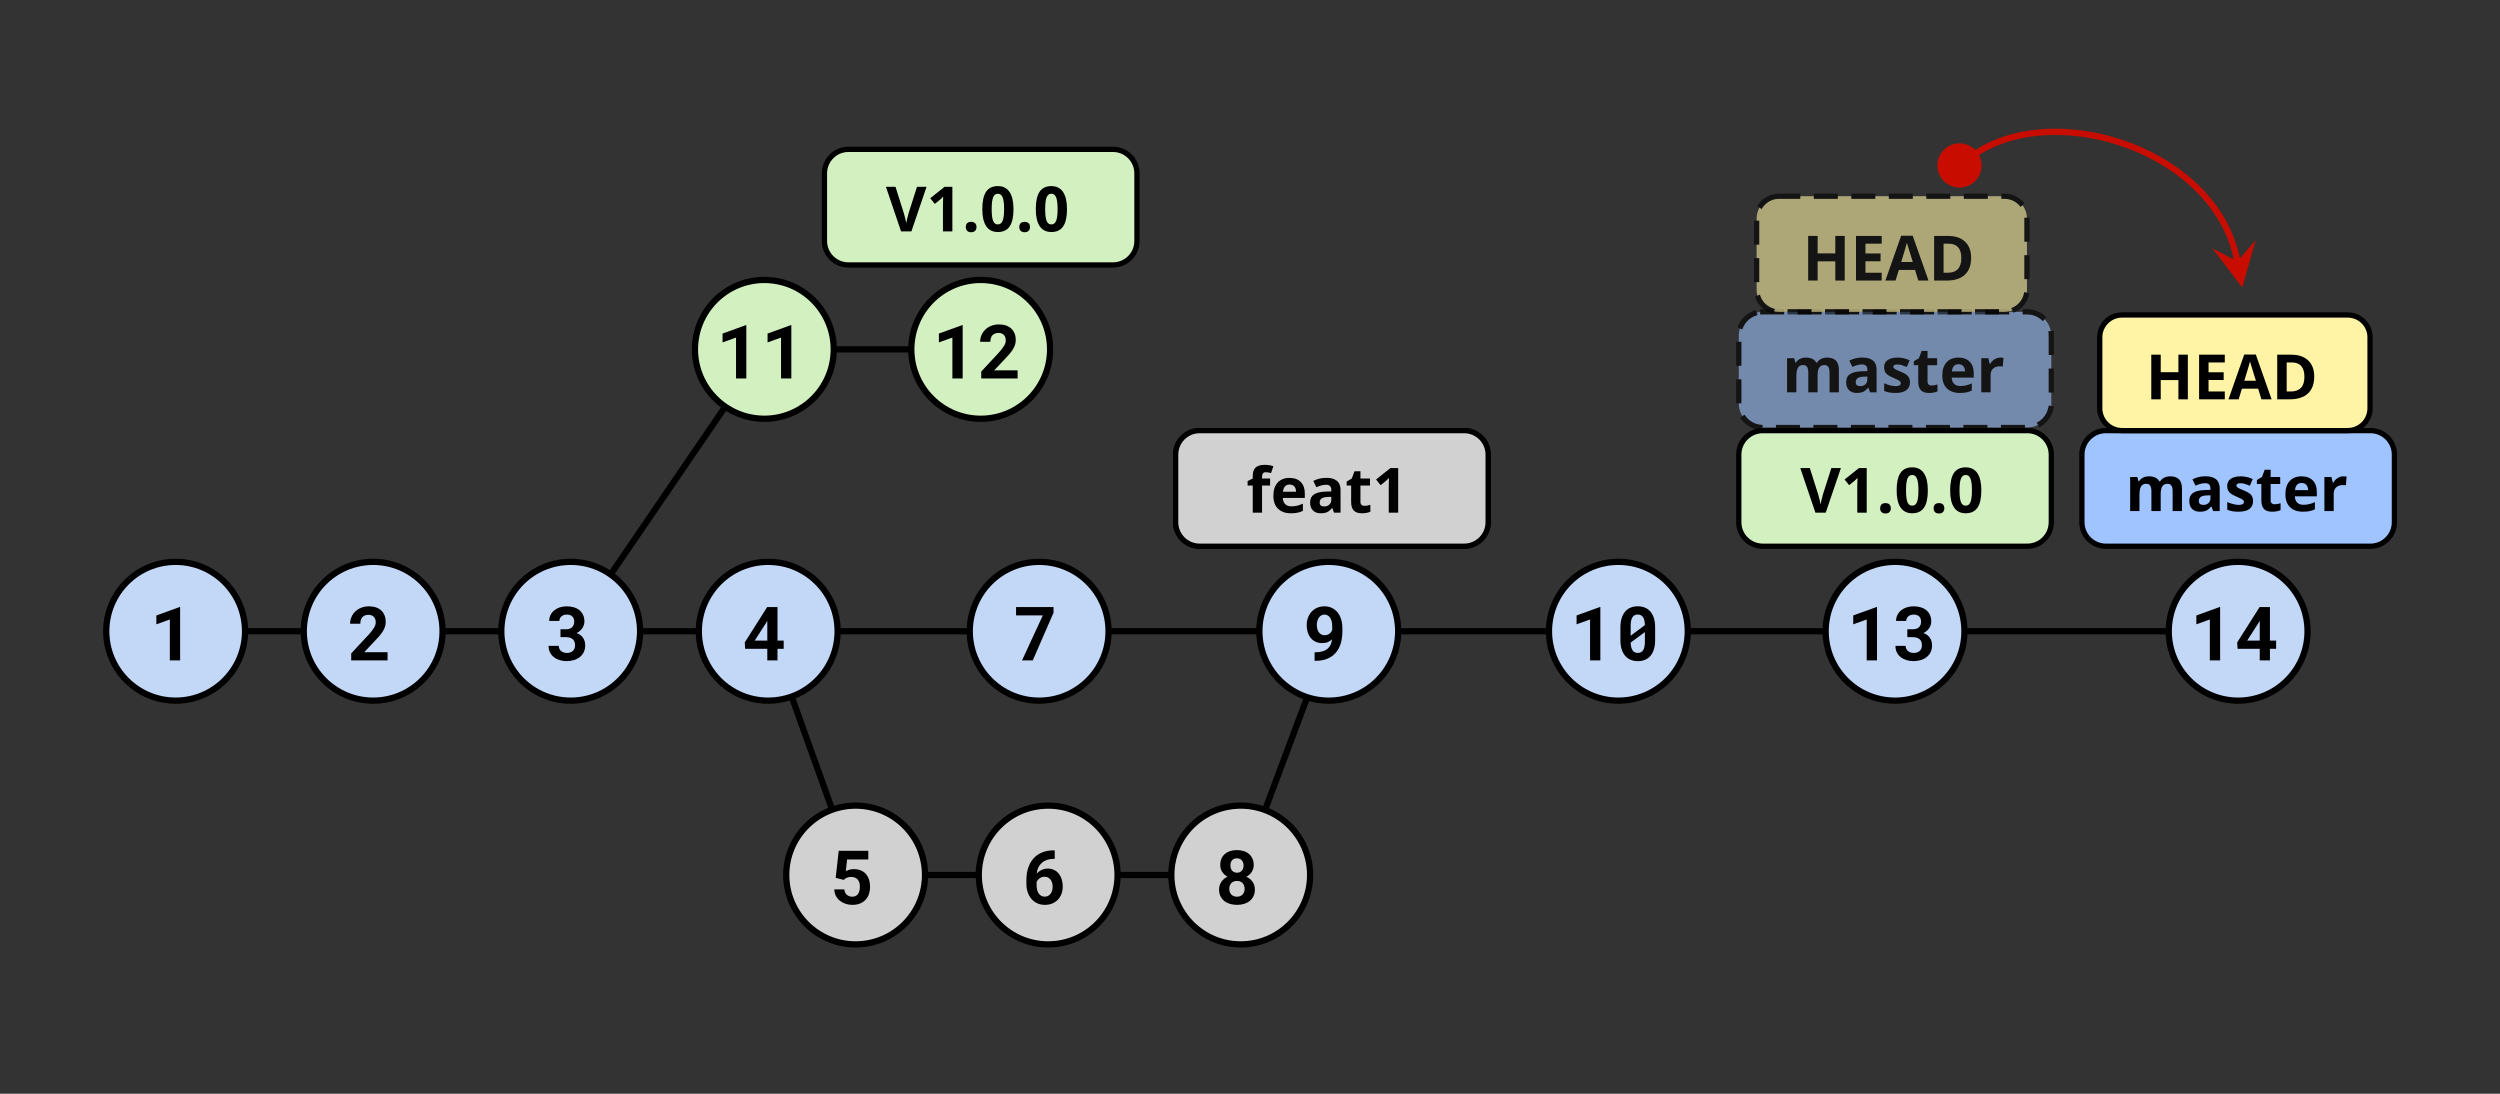 <?xml version="1.0" standalone="no"?><!-- Generator: Gravit.io --><svg xmlns="http://www.w3.org/2000/svg" xmlns:xlink="http://www.w3.org/1999/xlink" style="isolation:isolate" viewBox="0 0 800 350" width="800" height="350"><rect x="0" y="0" width="800" height="350" fill="#333333" stroke="none"/><defs><clipPath id="_clipPath_tSNw2Q4pHEA3JTYhwoWPwvpsReK1c3Sh"><rect width="800" height="350"/></clipPath></defs><g clip-path="url(#_clipPath_tSNw2Q4pHEA3JTYhwoWPwvpsReK1c3Sh)"><line x1="56.207" y1="202" x2="694" y2="202" vector-effect="non-scaling-stroke" stroke-width="2" stroke="rgb(0,0,0)" stroke-linejoin="miter" stroke-linecap="square" stroke-miterlimit="3"/><line x1="273.801" y1="280" x2="396.859" y2="280" vector-effect="non-scaling-stroke" stroke-width="2" stroke="rgb(0,0,0)" stroke-linejoin="miter" stroke-linecap="square" stroke-miterlimit="3"/><line x1="244.678" y1="111.793" x2="314.024" y2="111.793" vector-effect="non-scaling-stroke" stroke-width="2" stroke="rgb(0,0,0)" stroke-linejoin="miter" stroke-linecap="square" stroke-miterlimit="3"/><line x1="273.801" y1="280" x2="245.829" y2="202" vector-effect="non-scaling-stroke" stroke-width="2" stroke="rgb(0,0,0)" stroke-linejoin="miter" stroke-linecap="square" stroke-miterlimit="3"/><line x1="397.028" y1="280" x2="426.207" y2="202" vector-effect="non-scaling-stroke" stroke-width="2" stroke="rgb(0,0,0)" stroke-linejoin="miter" stroke-linecap="square" stroke-miterlimit="3"/><line x1="183" y1="202" x2="244.594" y2="111.793" vector-effect="non-scaling-stroke" stroke-width="2" stroke="rgb(0,0,0)" stroke-linejoin="miter" stroke-linecap="square" stroke-miterlimit="3"/><g id="Bmaster" style="opacity:0.6;"><path d="M 564.091 99.793 L 648.739 99.793 C 652.975 99.793 656.415 103.232 656.415 107.469 L 656.415 129.117 C 656.415 133.353 652.975 136.793 648.739 136.793 L 564.091 136.793 C 559.854 136.793 556.415 133.353 556.415 129.117 L 556.415 107.469 C 556.415 103.232 559.854 99.793 564.091 99.793 Z" style="stroke:none;fill:#9FC4FF;stroke-miterlimit:10;"/><path d="M 564.091 99.793 L 648.739 99.793 C 652.975 99.793 656.415 103.232 656.415 107.469 L 656.415 129.117 C 656.415 133.353 652.975 136.793 648.739 136.793 L 564.091 136.793 C 559.854 136.793 556.415 133.353 556.415 129.117 L 556.415 107.469 C 556.415 103.232 559.854 99.793 564.091 99.793 Z" style="fill:none;stroke:#000000;stroke-width:1.686;stroke-linecap:square;stroke-dasharray:6;stroke-miterlimit:3;"/><path d=" M 581.632 120.073 L 581.632 125.551 L 578.654 125.551 L 578.654 119.175 L 578.654 119.175 Q 578.654 117.993 578.258 117.402 L 578.258 117.402 L 578.258 117.402 Q 577.863 116.811 577.013 116.811 L 577.013 116.811 L 577.013 116.811 Q 575.871 116.811 575.353 117.651 L 575.353 117.651 L 575.353 117.651 Q 574.836 118.491 574.836 120.415 L 574.836 120.415 L 574.836 125.551 L 571.857 125.551 L 571.857 114.633 L 574.132 114.633 L 574.533 116.03 L 574.699 116.03 L 574.699 116.03 Q 575.138 115.278 575.968 114.853 L 575.968 114.853 L 575.968 114.853 Q 576.798 114.428 577.873 114.428 L 577.873 114.428 L 577.873 114.428 Q 580.324 114.428 581.193 116.03 L 581.193 116.03 L 581.457 116.03 L 581.457 116.03 Q 581.896 115.268 582.751 114.848 L 582.751 114.848 L 582.751 114.848 Q 583.605 114.428 584.679 114.428 L 584.679 114.428 L 584.679 114.428 Q 586.535 114.428 587.487 115.381 L 587.487 115.381 L 587.487 115.381 Q 588.439 116.333 588.439 118.432 L 588.439 118.432 L 588.439 125.551 L 585.451 125.551 L 585.451 119.175 L 585.451 119.175 Q 585.451 117.993 585.055 117.402 L 585.055 117.402 L 585.055 117.402 Q 584.66 116.811 583.81 116.811 L 583.81 116.811 L 583.81 116.811 Q 582.716 116.811 582.174 117.592 L 582.174 117.592 L 582.174 117.592 Q 581.632 118.374 581.632 120.073 L 581.632 120.073 Z  M 600.509 125.551 L 598.429 125.551 L 597.853 124.067 L 597.775 124.067 L 597.775 124.067 Q 597.023 125.014 596.227 125.381 L 596.227 125.381 L 596.227 125.381 Q 595.431 125.747 594.152 125.747 L 594.152 125.747 L 594.152 125.747 Q 592.58 125.747 591.676 124.848 L 591.676 124.848 L 591.676 124.848 Q 590.773 123.95 590.773 122.29 L 590.773 122.29 L 590.773 122.29 Q 590.773 120.551 591.989 119.726 L 591.989 119.726 L 591.989 119.726 Q 593.205 118.901 595.656 118.813 L 595.656 118.813 L 597.55 118.755 L 597.55 118.276 L 597.55 118.276 Q 597.55 116.616 595.851 116.616 L 595.851 116.616 L 595.851 116.616 Q 594.543 116.616 592.775 117.407 L 592.775 117.407 L 591.789 115.395 L 591.789 115.395 Q 593.673 114.409 595.968 114.409 L 595.968 114.409 L 595.968 114.409 Q 598.166 114.409 599.337 115.366 L 599.337 115.366 L 599.337 115.366 Q 600.509 116.323 600.509 118.276 L 600.509 118.276 L 600.509 125.551 Z  M 597.55 121.391 L 597.55 120.493 L 596.398 120.532 L 596.398 120.532 Q 595.099 120.571 594.464 121.001 L 594.464 121.001 L 594.464 121.001 Q 593.83 121.43 593.83 122.309 L 593.83 122.309 L 593.83 122.309 Q 593.83 123.569 595.275 123.569 L 595.275 123.569 L 595.275 123.569 Q 596.31 123.569 596.93 122.973 L 596.93 122.973 L 596.93 122.973 Q 597.55 122.378 597.55 121.391 L 597.55 121.391 Z  M 611.193 122.309 L 611.193 122.309 L 611.193 122.309 Q 611.193 123.989 610.026 124.868 L 610.026 124.868 L 610.026 124.868 Q 608.859 125.747 606.535 125.747 L 606.535 125.747 L 606.535 125.747 Q 605.343 125.747 604.504 125.586 L 604.504 125.586 L 604.504 125.586 Q 603.664 125.425 602.931 125.112 L 602.931 125.112 L 602.931 122.651 L 602.931 122.651 Q 603.761 123.042 604.801 123.305 L 604.801 123.305 L 604.801 123.305 Q 605.841 123.569 606.632 123.569 L 606.632 123.569 L 606.632 123.569 Q 608.254 123.569 608.254 122.632 L 608.254 122.632 L 608.254 122.632 Q 608.254 122.28 608.039 122.06 L 608.039 122.06 L 608.039 122.06 Q 607.824 121.841 607.296 121.562 L 607.296 121.562 L 607.296 121.562 Q 606.769 121.284 605.89 120.913 L 605.89 120.913 L 605.89 120.913 Q 604.63 120.385 604.04 119.936 L 604.04 119.936 L 604.04 119.936 Q 603.449 119.487 603.18 118.906 L 603.18 118.906 L 603.18 118.906 Q 602.912 118.325 602.912 117.475 L 602.912 117.475 L 602.912 117.475 Q 602.912 116.02 604.04 115.224 L 604.04 115.224 L 604.04 115.224 Q 605.168 114.428 607.238 114.428 L 607.238 114.428 L 607.238 114.428 Q 609.211 114.428 611.076 115.288 L 611.076 115.288 L 610.177 117.436 L 610.177 117.436 Q 609.357 117.085 608.644 116.86 L 608.644 116.86 L 608.644 116.86 Q 607.931 116.635 607.189 116.635 L 607.189 116.635 L 607.189 116.635 Q 605.871 116.635 605.871 117.348 L 605.871 117.348 L 605.871 117.348 Q 605.871 117.749 606.296 118.042 L 606.296 118.042 L 606.296 118.042 Q 606.72 118.335 608.156 118.911 L 608.156 118.911 L 608.156 118.911 Q 609.435 119.428 610.031 119.878 L 610.031 119.878 L 610.031 119.878 Q 610.627 120.327 610.91 120.913 L 610.91 120.913 L 610.91 120.913 Q 611.193 121.499 611.193 122.309 Z  M 618.117 123.374 L 618.117 123.374 L 618.117 123.374 Q 618.898 123.374 619.992 123.032 L 619.992 123.032 L 619.992 125.249 L 619.992 125.249 Q 618.879 125.747 617.257 125.747 L 617.257 125.747 L 617.257 125.747 Q 615.47 125.747 614.655 124.843 L 614.655 124.843 L 614.655 124.843 Q 613.839 123.94 613.839 122.133 L 613.839 122.133 L 613.839 116.87 L 612.414 116.87 L 612.414 115.61 L 614.054 114.614 L 614.914 112.309 L 616.818 112.309 L 616.818 114.633 L 619.875 114.633 L 619.875 116.87 L 616.818 116.87 L 616.818 122.133 L 616.818 122.133 Q 616.818 122.768 617.174 123.071 L 617.174 123.071 L 617.174 123.071 Q 617.531 123.374 618.117 123.374 Z  M 626.72 116.548 L 626.72 116.548 L 626.72 116.548 Q 625.773 116.548 625.236 117.148 L 625.236 117.148 L 625.236 117.148 Q 624.699 117.749 624.621 118.852 L 624.621 118.852 L 628.8 118.852 L 628.8 118.852 Q 628.781 117.749 628.224 117.148 L 628.224 117.148 L 628.224 117.148 Q 627.668 116.548 626.72 116.548 Z  M 627.14 125.747 L 627.14 125.747 L 627.14 125.747 Q 624.504 125.747 623.019 124.292 L 623.019 124.292 L 623.019 124.292 Q 621.535 122.837 621.535 120.171 L 621.535 120.171 L 621.535 120.171 Q 621.535 117.426 622.907 115.927 L 622.907 115.927 L 622.907 115.927 Q 624.279 114.428 626.701 114.428 L 626.701 114.428 L 626.701 114.428 Q 629.015 114.428 630.304 115.747 L 630.304 115.747 L 630.304 115.747 Q 631.593 117.065 631.593 119.389 L 631.593 119.389 L 631.593 120.835 L 624.552 120.835 L 624.552 120.835 Q 624.601 122.104 625.304 122.817 L 625.304 122.817 L 625.304 122.817 Q 626.007 123.53 627.277 123.53 L 627.277 123.53 L 627.277 123.53 Q 628.263 123.53 629.142 123.325 L 629.142 123.325 L 629.142 123.325 Q 630.021 123.12 630.978 122.671 L 630.978 122.671 L 630.978 124.975 L 630.978 124.975 Q 630.197 125.366 629.308 125.556 L 629.308 125.556 L 629.308 125.556 Q 628.42 125.747 627.14 125.747 Z  M 640.109 114.428 L 640.109 114.428 L 640.109 114.428 Q 640.714 114.428 641.115 114.516 L 641.115 114.516 L 640.89 117.309 L 640.89 117.309 Q 640.529 117.212 640.011 117.212 L 640.011 117.212 L 640.011 117.212 Q 638.586 117.212 637.79 117.944 L 637.79 117.944 L 637.79 117.944 Q 636.994 118.676 636.994 119.995 L 636.994 119.995 L 636.994 125.551 L 634.015 125.551 L 634.015 114.633 L 636.271 114.633 L 636.711 116.469 L 636.857 116.469 L 636.857 116.469 Q 637.365 115.551 638.229 114.99 L 638.229 114.99 L 638.229 114.99 Q 639.093 114.428 640.109 114.428 Z " fill-rule="evenodd" fill="rgb(0,0,0)"/></g><g id="Btest"><path d="M 271.501 47.793 L 356.149 47.793 C 360.386 47.793 363.825 51.232 363.825 55.469 L 363.825 77.117 C 363.825 81.353 360.386 84.793 356.149 84.793 L 271.501 84.793 C 267.265 84.793 263.825 81.353 263.825 77.117 L 263.825 55.469 C 263.825 51.232 267.265 47.793 271.501 47.793 Z" style="stroke:none;fill:#D3F0C1;stroke-linecap:square;stroke-miterlimit:3;"/><path d="M 271.501 47.793 L 356.149 47.793 C 360.386 47.793 363.825 51.232 363.825 55.469 L 363.825 77.117 C 363.825 81.353 360.386 84.793 356.149 84.793 L 271.501 84.793 C 267.265 84.793 263.825 81.353 263.825 77.117 L 263.825 55.469 C 263.825 51.232 267.265 47.793 271.501 47.793 Z" style="fill:none;stroke:#000000;stroke-width:1.686;stroke-linecap:square;stroke-miterlimit:3;"/><path d=" M 290.735 68.27 L 293.44 59.774 L 296.497 59.774 L 291.644 74.051 L 288.343 74.051 L 283.499 59.774 L 286.556 59.774 L 289.241 68.27 L 289.241 68.27 Q 289.466 69.022 289.705 70.023 L 289.705 70.023 L 289.705 70.023 Q 289.944 71.024 290.003 71.415 L 290.003 71.415 L 290.003 71.415 Q 290.11 70.516 290.735 68.27 L 290.735 68.27 Z  M 304.759 59.774 L 304.759 74.051 L 301.741 74.051 L 301.741 65.79 L 301.771 64.432 L 301.819 62.948 L 301.819 62.948 Q 301.067 63.7 300.774 63.934 L 300.774 63.934 L 299.134 65.253 L 297.679 63.436 L 302.278 59.774 L 304.759 59.774 Z  M 309.056 72.655 L 309.056 72.655 L 309.056 72.655 Q 309.056 71.835 309.495 71.415 L 309.495 71.415 L 309.495 71.415 Q 309.935 70.995 310.774 70.995 L 310.774 70.995 L 310.774 70.995 Q 311.585 70.995 312.029 71.425 L 312.029 71.425 L 312.029 71.425 Q 312.474 71.854 312.474 72.655 L 312.474 72.655 L 312.474 72.655 Q 312.474 73.426 312.024 73.871 L 312.024 73.871 L 312.024 73.871 Q 311.575 74.315 310.774 74.315 L 310.774 74.315 L 310.774 74.315 Q 309.954 74.315 309.505 73.881 L 309.505 73.881 L 309.505 73.881 Q 309.056 73.446 309.056 72.655 Z  M 324.319 66.913 L 324.319 66.913 L 324.319 66.913 Q 324.319 70.653 323.094 72.45 L 323.094 72.45 L 323.094 72.45 Q 321.868 74.247 319.319 74.247 L 319.319 74.247 L 319.319 74.247 Q 316.849 74.247 315.594 72.391 L 315.594 72.391 L 315.594 72.391 Q 314.339 70.536 314.339 66.913 L 314.339 66.913 L 314.339 66.913 Q 314.339 63.133 315.56 61.342 L 315.56 61.342 L 315.56 61.342 Q 316.78 59.55 319.319 59.55 L 319.319 59.55 L 319.319 59.55 Q 321.79 59.55 323.055 61.425 L 323.055 61.425 L 323.055 61.425 Q 324.319 63.3 324.319 66.913 Z  M 317.337 66.913 L 317.337 66.913 L 317.337 66.913 Q 317.337 69.54 317.791 70.677 L 317.791 70.677 L 317.791 70.677 Q 318.245 71.815 319.319 71.815 L 319.319 71.815 L 319.319 71.815 Q 320.374 71.815 320.843 70.663 L 320.843 70.663 L 320.843 70.663 Q 321.312 69.51 321.312 66.913 L 321.312 66.913 L 321.312 66.913 Q 321.312 64.286 320.838 63.138 L 320.838 63.138 L 320.838 63.138 Q 320.364 61.991 319.319 61.991 L 319.319 61.991 L 319.319 61.991 Q 318.255 61.991 317.796 63.138 L 317.796 63.138 L 317.796 63.138 Q 317.337 64.286 317.337 66.913 Z  M 326.175 72.655 L 326.175 72.655 L 326.175 72.655 Q 326.175 71.835 326.614 71.415 L 326.614 71.415 L 326.614 71.415 Q 327.054 70.995 327.894 70.995 L 327.894 70.995 L 327.894 70.995 Q 328.704 70.995 329.148 71.425 L 329.148 71.425 L 329.148 71.425 Q 329.593 71.854 329.593 72.655 L 329.593 72.655 L 329.593 72.655 Q 329.593 73.426 329.144 73.871 L 329.144 73.871 L 329.144 73.871 Q 328.694 74.315 327.894 74.315 L 327.894 74.315 L 327.894 74.315 Q 327.073 74.315 326.624 73.881 L 326.624 73.881 L 326.624 73.881 Q 326.175 73.446 326.175 72.655 Z  M 341.438 66.913 L 341.438 66.913 L 341.438 66.913 Q 341.438 70.653 340.213 72.45 L 340.213 72.45 L 340.213 72.45 Q 338.987 74.247 336.438 74.247 L 336.438 74.247 L 336.438 74.247 Q 333.968 74.247 332.713 72.391 L 332.713 72.391 L 332.713 72.391 Q 331.458 70.536 331.458 66.913 L 331.458 66.913 L 331.458 66.913 Q 331.458 63.133 332.679 61.342 L 332.679 61.342 L 332.679 61.342 Q 333.899 59.55 336.438 59.55 L 336.438 59.55 L 336.438 59.55 Q 338.909 59.55 340.174 61.425 L 340.174 61.425 L 340.174 61.425 Q 341.438 63.3 341.438 66.913 Z  M 334.456 66.913 L 334.456 66.913 L 334.456 66.913 Q 334.456 69.54 334.91 70.677 L 334.91 70.677 L 334.91 70.677 Q 335.364 71.815 336.438 71.815 L 336.438 71.815 L 336.438 71.815 Q 337.493 71.815 337.962 70.663 L 337.962 70.663 L 337.962 70.663 Q 338.431 69.51 338.431 66.913 L 338.431 66.913 L 338.431 66.913 Q 338.431 64.286 337.957 63.138 L 337.957 63.138 L 337.957 63.138 Q 337.483 61.991 336.438 61.991 L 336.438 61.991 L 336.438 61.991 Q 335.374 61.991 334.915 63.138 L 334.915 63.138 L 334.915 63.138 Q 334.456 64.286 334.456 66.913 Z " fill-rule="evenodd" fill="rgb(0,0,0)"/></g><g id="Bfeat1"><path d="M 383.883 137.793 L 468.531 137.793 C 472.768 137.793 476.207 141.232 476.207 145.469 L 476.207 167.117 C 476.207 171.353 472.768 174.793 468.531 174.793 L 383.883 174.793 C 379.647 174.793 376.207 171.353 376.207 167.117 L 376.207 145.469 C 376.207 141.232 379.647 137.793 383.883 137.793 Z" style="stroke:none;fill:#D1D1D1;stroke-linecap:square;stroke-miterlimit:3;"/><path d="M 383.883 137.793 L 468.531 137.793 C 472.768 137.793 476.207 141.232 476.207 145.469 L 476.207 167.117 C 476.207 171.353 472.768 174.793 468.531 174.793 L 383.883 174.793 C 379.647 174.793 376.207 171.353 376.207 167.117 L 376.207 145.469 C 376.207 141.232 379.647 137.793 383.883 137.793 Z" style="fill:none;stroke:#000000;stroke-width:1.686;stroke-linecap:square;stroke-miterlimit:3;"/><path d=" M 406.436 153.133 L 406.436 155.37 L 403.858 155.37 L 403.858 164.051 L 400.879 164.051 L 400.879 155.37 L 399.239 155.37 L 399.239 153.934 L 400.879 153.133 L 400.879 152.333 L 400.879 152.333 Q 400.879 150.467 401.797 149.608 L 401.797 149.608 L 401.797 149.608 Q 402.715 148.749 404.737 148.749 L 404.737 148.749 L 404.737 148.749 Q 406.28 148.749 407.481 149.208 L 407.481 149.208 L 406.719 151.395 L 406.719 151.395 Q 405.821 151.112 405.059 151.112 L 405.059 151.112 L 405.059 151.112 Q 404.424 151.112 404.141 151.488 L 404.141 151.488 L 404.141 151.488 Q 403.858 151.864 403.858 152.45 L 403.858 152.45 L 403.858 153.133 L 406.436 153.133 Z  M 412.666 155.048 L 412.666 155.048 L 412.666 155.048 Q 411.719 155.048 411.182 155.648 L 411.182 155.648 L 411.182 155.648 Q 410.645 156.249 410.567 157.352 L 410.567 157.352 L 414.746 157.352 L 414.746 157.352 Q 414.727 156.249 414.17 155.648 L 414.17 155.648 L 414.17 155.648 Q 413.614 155.048 412.666 155.048 Z  M 413.086 164.247 L 413.086 164.247 L 413.086 164.247 Q 410.45 164.247 408.965 162.792 L 408.965 162.792 L 408.965 162.792 Q 407.481 161.337 407.481 158.671 L 407.481 158.671 L 407.481 158.671 Q 407.481 155.926 408.853 154.427 L 408.853 154.427 L 408.853 154.427 Q 410.225 152.928 412.647 152.928 L 412.647 152.928 L 412.647 152.928 Q 414.961 152.928 416.25 154.247 L 416.25 154.247 L 416.25 154.247 Q 417.539 155.565 417.539 157.889 L 417.539 157.889 L 417.539 159.335 L 410.498 159.335 L 410.498 159.335 Q 410.547 160.604 411.25 161.317 L 411.25 161.317 L 411.25 161.317 Q 411.953 162.03 413.223 162.03 L 413.223 162.03 L 413.223 162.03 Q 414.209 162.03 415.088 161.825 L 415.088 161.825 L 415.088 161.825 Q 415.967 161.62 416.924 161.171 L 416.924 161.171 L 416.924 163.475 L 416.924 163.475 Q 416.143 163.866 415.254 164.056 L 415.254 164.056 L 415.254 164.056 Q 414.366 164.247 413.086 164.247 Z  M 428.975 164.051 L 426.895 164.051 L 426.319 162.567 L 426.241 162.567 L 426.241 162.567 Q 425.489 163.514 424.693 163.881 L 424.693 163.881 L 424.693 163.881 Q 423.897 164.247 422.617 164.247 L 422.617 164.247 L 422.617 164.247 Q 421.045 164.247 420.142 163.348 L 420.142 163.348 L 420.142 163.348 Q 419.239 162.45 419.239 160.79 L 419.239 160.79 L 419.239 160.79 Q 419.239 159.051 420.454 158.226 L 420.454 158.226 L 420.454 158.226 Q 421.67 157.401 424.121 157.313 L 424.121 157.313 L 426.016 157.255 L 426.016 156.776 L 426.016 156.776 Q 426.016 155.116 424.317 155.116 L 424.317 155.116 L 424.317 155.116 Q 423.008 155.116 421.241 155.907 L 421.241 155.907 L 420.254 153.895 L 420.254 153.895 Q 422.139 152.909 424.434 152.909 L 424.434 152.909 L 424.434 152.909 Q 426.631 152.909 427.803 153.866 L 427.803 153.866 L 427.803 153.866 Q 428.975 154.823 428.975 156.776 L 428.975 156.776 L 428.975 164.051 Z  M 426.016 159.891 L 426.016 158.993 L 424.864 159.032 L 424.864 159.032 Q 423.565 159.071 422.93 159.501 L 422.93 159.501 L 422.93 159.501 Q 422.295 159.93 422.295 160.809 L 422.295 160.809 L 422.295 160.809 Q 422.295 162.069 423.741 162.069 L 423.741 162.069 L 423.741 162.069 Q 424.776 162.069 425.396 161.473 L 425.396 161.473 L 425.396 161.473 Q 426.016 160.878 426.016 159.891 L 426.016 159.891 Z  M 436.641 161.874 L 436.641 161.874 L 436.641 161.874 Q 437.422 161.874 438.516 161.532 L 438.516 161.532 L 438.516 163.749 L 438.516 163.749 Q 437.403 164.247 435.782 164.247 L 435.782 164.247 L 435.782 164.247 Q 433.994 164.247 433.179 163.343 L 433.179 163.343 L 433.179 163.343 Q 432.364 162.44 432.364 160.633 L 432.364 160.633 L 432.364 155.37 L 430.938 155.37 L 430.938 154.11 L 432.578 153.114 L 433.438 150.809 L 435.342 150.809 L 435.342 153.133 L 438.399 153.133 L 438.399 155.37 L 435.342 155.37 L 435.342 160.633 L 435.342 160.633 Q 435.342 161.268 435.699 161.571 L 435.699 161.571 L 435.699 161.571 Q 436.055 161.874 436.641 161.874 Z  M 447.422 149.774 L 447.422 164.051 L 444.405 164.051 L 444.405 155.79 L 444.434 154.432 L 444.483 152.948 L 444.483 152.948 Q 443.731 153.7 443.438 153.934 L 443.438 153.934 L 441.797 155.253 L 440.342 153.436 L 444.942 149.774 L 447.422 149.774 Z " fill-rule="evenodd" fill="rgb(0,0,0)"/></g><g id="Bfeat1"><path d="M 383.883 137.793 L 468.531 137.793 C 472.768 137.793 476.207 141.232 476.207 145.469 L 476.207 167.117 C 476.207 171.353 472.768 174.793 468.531 174.793 L 383.883 174.793 C 379.647 174.793 376.207 171.353 376.207 167.117 L 376.207 145.469 C 376.207 141.232 379.647 137.793 383.883 137.793 Z" style="stroke:none;fill:#D1D1D1;stroke-linecap:square;stroke-miterlimit:3;"/><path d="M 383.883 137.793 L 468.531 137.793 C 472.768 137.793 476.207 141.232 476.207 145.469 L 476.207 167.117 C 476.207 171.353 472.768 174.793 468.531 174.793 L 383.883 174.793 C 379.647 174.793 376.207 171.353 376.207 167.117 L 376.207 145.469 C 376.207 141.232 379.647 137.793 383.883 137.793 Z" style="fill:none;stroke:#000000;stroke-width:1.686;stroke-linecap:square;stroke-miterlimit:3;"/><path d=" M 406.436 153.133 L 406.436 155.37 L 403.858 155.37 L 403.858 164.051 L 400.879 164.051 L 400.879 155.37 L 399.239 155.37 L 399.239 153.934 L 400.879 153.133 L 400.879 152.333 L 400.879 152.333 Q 400.879 150.467 401.797 149.608 L 401.797 149.608 L 401.797 149.608 Q 402.715 148.749 404.737 148.749 L 404.737 148.749 L 404.737 148.749 Q 406.28 148.749 407.481 149.208 L 407.481 149.208 L 406.719 151.395 L 406.719 151.395 Q 405.821 151.112 405.059 151.112 L 405.059 151.112 L 405.059 151.112 Q 404.424 151.112 404.141 151.488 L 404.141 151.488 L 404.141 151.488 Q 403.858 151.864 403.858 152.45 L 403.858 152.45 L 403.858 153.133 L 406.436 153.133 Z  M 412.666 155.048 L 412.666 155.048 L 412.666 155.048 Q 411.719 155.048 411.182 155.648 L 411.182 155.648 L 411.182 155.648 Q 410.645 156.249 410.567 157.352 L 410.567 157.352 L 414.746 157.352 L 414.746 157.352 Q 414.727 156.249 414.17 155.648 L 414.17 155.648 L 414.17 155.648 Q 413.614 155.048 412.666 155.048 Z  M 413.086 164.247 L 413.086 164.247 L 413.086 164.247 Q 410.45 164.247 408.965 162.792 L 408.965 162.792 L 408.965 162.792 Q 407.481 161.337 407.481 158.671 L 407.481 158.671 L 407.481 158.671 Q 407.481 155.926 408.853 154.427 L 408.853 154.427 L 408.853 154.427 Q 410.225 152.928 412.647 152.928 L 412.647 152.928 L 412.647 152.928 Q 414.961 152.928 416.25 154.247 L 416.25 154.247 L 416.25 154.247 Q 417.539 155.565 417.539 157.889 L 417.539 157.889 L 417.539 159.335 L 410.498 159.335 L 410.498 159.335 Q 410.547 160.604 411.25 161.317 L 411.25 161.317 L 411.25 161.317 Q 411.953 162.03 413.223 162.03 L 413.223 162.03 L 413.223 162.03 Q 414.209 162.03 415.088 161.825 L 415.088 161.825 L 415.088 161.825 Q 415.967 161.62 416.924 161.171 L 416.924 161.171 L 416.924 163.475 L 416.924 163.475 Q 416.143 163.866 415.254 164.056 L 415.254 164.056 L 415.254 164.056 Q 414.366 164.247 413.086 164.247 Z  M 428.975 164.051 L 426.895 164.051 L 426.319 162.567 L 426.241 162.567 L 426.241 162.567 Q 425.489 163.514 424.693 163.881 L 424.693 163.881 L 424.693 163.881 Q 423.897 164.247 422.617 164.247 L 422.617 164.247 L 422.617 164.247 Q 421.045 164.247 420.142 163.348 L 420.142 163.348 L 420.142 163.348 Q 419.239 162.45 419.239 160.79 L 419.239 160.79 L 419.239 160.79 Q 419.239 159.051 420.454 158.226 L 420.454 158.226 L 420.454 158.226 Q 421.67 157.401 424.121 157.313 L 424.121 157.313 L 426.016 157.255 L 426.016 156.776 L 426.016 156.776 Q 426.016 155.116 424.317 155.116 L 424.317 155.116 L 424.317 155.116 Q 423.008 155.116 421.241 155.907 L 421.241 155.907 L 420.254 153.895 L 420.254 153.895 Q 422.139 152.909 424.434 152.909 L 424.434 152.909 L 424.434 152.909 Q 426.631 152.909 427.803 153.866 L 427.803 153.866 L 427.803 153.866 Q 428.975 154.823 428.975 156.776 L 428.975 156.776 L 428.975 164.051 Z  M 426.016 159.891 L 426.016 158.993 L 424.864 159.032 L 424.864 159.032 Q 423.565 159.071 422.93 159.501 L 422.93 159.501 L 422.93 159.501 Q 422.295 159.93 422.295 160.809 L 422.295 160.809 L 422.295 160.809 Q 422.295 162.069 423.741 162.069 L 423.741 162.069 L 423.741 162.069 Q 424.776 162.069 425.396 161.473 L 425.396 161.473 L 425.396 161.473 Q 426.016 160.878 426.016 159.891 L 426.016 159.891 Z  M 436.641 161.874 L 436.641 161.874 L 436.641 161.874 Q 437.422 161.874 438.516 161.532 L 438.516 161.532 L 438.516 163.749 L 438.516 163.749 Q 437.403 164.247 435.782 164.247 L 435.782 164.247 L 435.782 164.247 Q 433.994 164.247 433.179 163.343 L 433.179 163.343 L 433.179 163.343 Q 432.364 162.44 432.364 160.633 L 432.364 160.633 L 432.364 155.37 L 430.938 155.37 L 430.938 154.11 L 432.578 153.114 L 433.438 150.809 L 435.342 150.809 L 435.342 153.133 L 438.399 153.133 L 438.399 155.37 L 435.342 155.37 L 435.342 160.633 L 435.342 160.633 Q 435.342 161.268 435.699 161.571 L 435.699 161.571 L 435.699 161.571 Q 436.055 161.874 436.641 161.874 Z  M 447.422 149.774 L 447.422 164.051 L 444.405 164.051 L 444.405 155.79 L 444.434 154.432 L 444.483 152.948 L 444.483 152.948 Q 443.731 153.7 443.438 153.934 L 443.438 153.934 L 441.797 155.253 L 440.342 153.436 L 444.942 149.774 L 447.422 149.774 Z " fill-rule="evenodd" fill="rgb(0,0,0)"/></g><g id="Bhead" style="opacity:0.6;"><path d="M 569.261 62.793 L 641.483 62.793 C 645.423 62.793 648.622 65.992 648.622 69.932 L 648.622 92.653 C 648.622 96.594 645.423 99.793 641.483 99.793 L 569.261 99.793 C 565.321 99.793 562.122 96.594 562.122 92.653 L 562.122 69.932 C 562.122 65.992 565.321 62.793 569.261 62.793 Z" style="stroke:none;fill:#FFF3A5;stroke-linecap:square;stroke-miterlimit:3;"/><path d="M 569.261 62.793 L 641.483 62.793 C 645.423 62.793 648.622 65.992 648.622 69.932 L 648.622 92.653 C 648.622 96.594 645.423 99.793 641.483 99.793 L 569.261 99.793 C 565.321 99.793 562.122 96.594 562.122 92.653 L 562.122 69.932 C 562.122 65.992 565.321 62.793 569.261 62.793 Z" style="fill:none;stroke:#000000;stroke-width:1.686;stroke-linecap:square;stroke-dasharray:6;stroke-miterlimit:3;"/><path d=" M 590.314 75.501 L 590.314 89.779 L 587.297 89.779 L 587.297 83.617 L 581.642 83.617 L 581.642 89.779 L 578.615 89.779 L 578.615 75.501 L 581.642 75.501 L 581.642 81.097 L 587.297 81.097 L 587.297 75.501 L 590.314 75.501 Z  M 602.141 87.279 L 602.141 89.779 L 593.918 89.779 L 593.918 75.501 L 602.141 75.501 L 602.141 77.982 L 596.945 77.982 L 596.945 81.117 L 601.779 81.117 L 601.779 83.597 L 596.945 83.597 L 596.945 87.279 L 602.141 87.279 Z  M 617.121 89.779 L 613.859 89.779 L 612.824 86.38 L 607.619 86.38 L 606.584 89.779 L 603.322 89.779 L 608.361 75.443 L 612.062 75.443 L 617.121 89.779 Z  M 608.381 83.841 L 612.101 83.841 L 612.101 83.841 Q 610.666 79.222 610.485 78.617 L 610.485 78.617 L 610.485 78.617 Q 610.305 78.011 610.226 77.659 L 610.226 77.659 L 610.226 77.659 Q 609.904 78.909 608.381 83.841 L 608.381 83.841 Z  M 630.764 82.503 L 630.764 82.503 L 630.764 82.503 Q 630.764 86.029 628.757 87.904 L 628.757 87.904 L 628.757 87.904 Q 626.75 89.779 622.961 89.779 L 622.961 89.779 L 618.918 89.779 L 618.918 75.501 L 623.4 75.501 L 623.4 75.501 Q 626.896 75.501 628.83 77.347 L 628.83 77.347 L 628.83 77.347 Q 630.764 79.193 630.764 82.503 Z  M 627.619 82.581 L 627.619 82.581 L 627.619 82.581 Q 627.619 77.982 623.557 77.982 L 623.557 77.982 L 621.945 77.982 L 621.945 87.279 L 623.244 87.279 L 623.244 87.279 Q 627.619 87.279 627.619 82.581 Z " fill-rule="evenodd" fill="rgb(0,0,0)"/></g><g id="Bmaster"><path d="M 673.883 137.793 L 758.531 137.793 C 762.768 137.793 766.207 141.232 766.207 145.469 L 766.207 167.117 C 766.207 171.353 762.768 174.793 758.531 174.793 L 673.883 174.793 C 669.647 174.793 666.207 171.353 666.207 167.117 L 666.207 145.469 C 666.207 141.232 669.647 137.793 673.883 137.793 Z" style="stroke:none;fill:#9FC4FF;stroke-linecap:square;stroke-miterlimit:3;"/><path d="M 673.883 137.793 L 758.531 137.793 C 762.768 137.793 766.207 141.232 766.207 145.469 L 766.207 167.117 C 766.207 171.353 762.768 174.793 758.531 174.793 L 673.883 174.793 C 669.647 174.793 666.207 171.353 666.207 167.117 L 666.207 145.469 C 666.207 141.232 669.647 137.793 673.883 137.793 Z" style="fill:none;stroke:#000000;stroke-width:1.686;stroke-linecap:square;stroke-miterlimit:3;"/><path d=" M 691.425 158.073 L 691.425 163.551 L 688.447 163.551 L 688.447 157.175 L 688.447 157.175 Q 688.447 155.993 688.051 155.402 L 688.051 155.402 L 688.051 155.402 Q 687.656 154.811 686.806 154.811 L 686.806 154.811 L 686.806 154.811 Q 685.663 154.811 685.146 155.651 L 685.146 155.651 L 685.146 155.651 Q 684.628 156.491 684.628 158.415 L 684.628 158.415 L 684.628 163.551 L 681.65 163.551 L 681.65 152.633 L 683.925 152.633 L 684.325 154.03 L 684.492 154.03 L 684.492 154.03 Q 684.931 153.278 685.761 152.853 L 685.761 152.853 L 685.761 152.853 Q 686.591 152.428 687.665 152.428 L 687.665 152.428 L 687.665 152.428 Q 690.117 152.428 690.986 154.03 L 690.986 154.03 L 691.249 154.03 L 691.249 154.03 Q 691.689 153.268 692.543 152.848 L 692.543 152.848 L 692.543 152.848 Q 693.398 152.428 694.472 152.428 L 694.472 152.428 L 694.472 152.428 Q 696.327 152.428 697.28 153.381 L 697.28 153.381 L 697.28 153.381 Q 698.232 154.333 698.232 156.432 L 698.232 156.432 L 698.232 163.551 L 695.243 163.551 L 695.243 157.175 L 695.243 157.175 Q 695.243 155.993 694.848 155.402 L 694.848 155.402 L 694.848 155.402 Q 694.452 154.811 693.603 154.811 L 693.603 154.811 L 693.603 154.811 Q 692.509 154.811 691.967 155.592 L 691.967 155.592 L 691.967 155.592 Q 691.425 156.374 691.425 158.073 L 691.425 158.073 Z  M 710.302 163.551 L 708.222 163.551 L 707.646 162.067 L 707.568 162.067 L 707.568 162.067 Q 706.816 163.014 706.02 163.381 L 706.02 163.381 L 706.02 163.381 Q 705.224 163.747 703.945 163.747 L 703.945 163.747 L 703.945 163.747 Q 702.372 163.747 701.469 162.848 L 701.469 162.848 L 701.469 162.848 Q 700.566 161.95 700.566 160.29 L 700.566 160.29 L 700.566 160.29 Q 700.566 158.551 701.782 157.726 L 701.782 157.726 L 701.782 157.726 Q 702.997 156.901 705.449 156.813 L 705.449 156.813 L 707.343 156.755 L 707.343 156.276 L 707.343 156.276 Q 707.343 154.616 705.644 154.616 L 705.644 154.616 L 705.644 154.616 Q 704.335 154.616 702.568 155.407 L 702.568 155.407 L 701.581 153.395 L 701.581 153.395 Q 703.466 152.409 705.761 152.409 L 705.761 152.409 L 705.761 152.409 Q 707.958 152.409 709.13 153.366 L 709.13 153.366 L 709.13 153.366 Q 710.302 154.323 710.302 156.276 L 710.302 156.276 L 710.302 163.551 Z  M 707.343 159.391 L 707.343 158.493 L 706.191 158.532 L 706.191 158.532 Q 704.892 158.571 704.257 159.001 L 704.257 159.001 L 704.257 159.001 Q 703.622 159.43 703.622 160.309 L 703.622 160.309 L 703.622 160.309 Q 703.622 161.569 705.068 161.569 L 705.068 161.569 L 705.068 161.569 Q 706.103 161.569 706.723 160.973 L 706.723 160.973 L 706.723 160.973 Q 707.343 160.378 707.343 159.391 L 707.343 159.391 Z  M 720.986 160.309 L 720.986 160.309 L 720.986 160.309 Q 720.986 161.989 719.819 162.868 L 719.819 162.868 L 719.819 162.868 Q 718.652 163.747 716.327 163.747 L 716.327 163.747 L 716.327 163.747 Q 715.136 163.747 714.296 163.586 L 714.296 163.586 L 714.296 163.586 Q 713.456 163.425 712.724 163.112 L 712.724 163.112 L 712.724 160.651 L 712.724 160.651 Q 713.554 161.042 714.594 161.305 L 714.594 161.305 L 714.594 161.305 Q 715.634 161.569 716.425 161.569 L 716.425 161.569 L 716.425 161.569 Q 718.046 161.569 718.046 160.632 L 718.046 160.632 L 718.046 160.632 Q 718.046 160.28 717.831 160.06 L 717.831 160.06 L 717.831 160.06 Q 717.617 159.841 717.089 159.562 L 717.089 159.562 L 717.089 159.562 Q 716.562 159.284 715.683 158.913 L 715.683 158.913 L 715.683 158.913 Q 714.423 158.385 713.832 157.936 L 713.832 157.936 L 713.832 157.936 Q 713.242 157.487 712.973 156.906 L 712.973 156.906 L 712.973 156.906 Q 712.704 156.325 712.704 155.475 L 712.704 155.475 L 712.704 155.475 Q 712.704 154.02 713.832 153.224 L 713.832 153.224 L 713.832 153.224 Q 714.96 152.428 717.031 152.428 L 717.031 152.428 L 717.031 152.428 Q 719.003 152.428 720.868 153.288 L 720.868 153.288 L 719.97 155.436 L 719.97 155.436 Q 719.15 155.085 718.437 154.86 L 718.437 154.86 L 718.437 154.86 Q 717.724 154.635 716.982 154.635 L 716.982 154.635 L 716.982 154.635 Q 715.663 154.635 715.663 155.348 L 715.663 155.348 L 715.663 155.348 Q 715.663 155.749 716.088 156.042 L 716.088 156.042 L 716.088 156.042 Q 716.513 156.335 717.949 156.911 L 717.949 156.911 L 717.949 156.911 Q 719.228 157.428 719.824 157.878 L 719.824 157.878 L 719.824 157.878 Q 720.419 158.327 720.702 158.913 L 720.702 158.913 L 720.702 158.913 Q 720.986 159.499 720.986 160.309 Z  M 727.909 161.374 L 727.909 161.374 L 727.909 161.374 Q 728.691 161.374 729.784 161.032 L 729.784 161.032 L 729.784 163.249 L 729.784 163.249 Q 728.671 163.747 727.05 163.747 L 727.05 163.747 L 727.05 163.747 Q 725.263 163.747 724.448 162.843 L 724.448 162.843 L 724.448 162.843 Q 723.632 161.94 723.632 160.133 L 723.632 160.133 L 723.632 154.87 L 722.206 154.87 L 722.206 153.61 L 723.847 152.614 L 724.706 150.309 L 726.611 150.309 L 726.611 152.633 L 729.667 152.633 L 729.667 154.87 L 726.611 154.87 L 726.611 160.133 L 726.611 160.133 Q 726.611 160.768 726.967 161.071 L 726.967 161.071 L 726.967 161.071 Q 727.324 161.374 727.909 161.374 Z  M 736.513 154.548 L 736.513 154.548 L 736.513 154.548 Q 735.566 154.548 735.029 155.148 L 735.029 155.148 L 735.029 155.148 Q 734.492 155.749 734.413 156.852 L 734.413 156.852 L 738.593 156.852 L 738.593 156.852 Q 738.574 155.749 738.017 155.148 L 738.017 155.148 L 738.017 155.148 Q 737.46 154.548 736.513 154.548 Z  M 736.933 163.747 L 736.933 163.747 L 736.933 163.747 Q 734.296 163.747 732.812 162.292 L 732.812 162.292 L 732.812 162.292 Q 731.327 160.837 731.327 158.171 L 731.327 158.171 L 731.327 158.171 Q 731.327 155.426 732.7 153.927 L 732.7 153.927 L 732.7 153.927 Q 734.072 152.428 736.493 152.428 L 736.493 152.428 L 736.493 152.428 Q 738.808 152.428 740.097 153.747 L 740.097 153.747 L 740.097 153.747 Q 741.386 155.065 741.386 157.389 L 741.386 157.389 L 741.386 158.835 L 734.345 158.835 L 734.345 158.835 Q 734.394 160.104 735.097 160.817 L 735.097 160.817 L 735.097 160.817 Q 735.8 161.53 737.07 161.53 L 737.07 161.53 L 737.07 161.53 Q 738.056 161.53 738.935 161.325 L 738.935 161.325 L 738.935 161.325 Q 739.814 161.12 740.771 160.671 L 740.771 160.671 L 740.771 162.975 L 740.771 162.975 Q 739.99 163.366 739.101 163.556 L 739.101 163.556 L 739.101 163.556 Q 738.212 163.747 736.933 163.747 Z  M 749.902 152.428 L 749.902 152.428 L 749.902 152.428 Q 750.507 152.428 750.908 152.516 L 750.908 152.516 L 750.683 155.309 L 750.683 155.309 Q 750.322 155.212 749.804 155.212 L 749.804 155.212 L 749.804 155.212 Q 748.378 155.212 747.582 155.944 L 747.582 155.944 L 747.582 155.944 Q 746.786 156.676 746.786 157.995 L 746.786 157.995 L 746.786 163.551 L 743.808 163.551 L 743.808 152.633 L 746.064 152.633 L 746.503 154.469 L 746.65 154.469 L 746.65 154.469 Q 747.158 153.551 748.022 152.99 L 748.022 152.99 L 748.022 152.99 Q 748.886 152.428 749.902 152.428 Z " fill-rule="evenodd" fill="rgb(0,0,0)"/></g><g id="Bhead"><path d="M 679.054 100.793 L 751.275 100.793 C 755.216 100.793 758.415 103.992 758.415 107.932 L 758.415 130.653 C 758.415 134.594 755.216 137.793 751.275 137.793 L 679.054 137.793 C 675.114 137.793 671.915 134.594 671.915 130.653 L 671.915 107.932 C 671.915 103.992 675.114 100.793 679.054 100.793 Z" style="stroke:none;fill:#FFF3A5;stroke-linecap:square;stroke-miterlimit:3;"/><path d="M 679.054 100.793 L 751.275 100.793 C 755.216 100.793 758.415 103.992 758.415 107.932 L 758.415 130.653 C 758.415 134.594 755.216 137.793 751.275 137.793 L 679.054 137.793 C 675.114 137.793 671.915 134.594 671.915 130.653 L 671.915 107.932 C 671.915 103.992 675.114 100.793 679.054 100.793 Z" style="fill:none;stroke:#000000;stroke-width:1.686;stroke-linecap:square;stroke-miterlimit:3;"/><path d=" M 700.107 113.501 L 700.107 127.779 L 697.089 127.779 L 697.089 121.617 L 691.435 121.617 L 691.435 127.779 L 688.408 127.779 L 688.408 113.501 L 691.435 113.501 L 691.435 119.097 L 697.089 119.097 L 697.089 113.501 L 700.107 113.501 Z  M 711.933 125.279 L 711.933 127.779 L 703.711 127.779 L 703.711 113.501 L 711.933 113.501 L 711.933 115.982 L 706.738 115.982 L 706.738 119.117 L 711.572 119.117 L 711.572 121.597 L 706.738 121.597 L 706.738 125.279 L 711.933 125.279 Z  M 726.914 127.779 L 723.652 127.779 L 722.617 124.38 L 717.412 124.38 L 716.377 127.779 L 713.115 127.779 L 718.154 113.443 L 721.855 113.443 L 726.914 127.779 Z  M 718.173 121.841 L 721.894 121.841 L 721.894 121.841 Q 720.459 117.222 720.278 116.617 L 720.278 116.617 L 720.278 116.617 Q 720.097 116.011 720.019 115.659 L 720.019 115.659 L 720.019 115.659 Q 719.697 116.909 718.173 121.841 L 718.173 121.841 Z  M 740.556 120.503 L 740.556 120.503 L 740.556 120.503 Q 740.556 124.029 738.549 125.904 L 738.549 125.904 L 738.549 125.904 Q 736.543 127.779 732.754 127.779 L 732.754 127.779 L 728.711 127.779 L 728.711 113.501 L 733.193 113.501 L 733.193 113.501 Q 736.689 113.501 738.623 115.347 L 738.623 115.347 L 738.623 115.347 Q 740.556 117.193 740.556 120.503 Z  M 737.412 120.581 L 737.412 120.581 L 737.412 120.581 Q 737.412 115.982 733.349 115.982 L 733.349 115.982 L 731.738 115.982 L 731.738 125.279 L 733.037 125.279 L 733.037 125.279 Q 737.412 125.279 737.412 120.581 Z " fill-rule="evenodd" fill="rgb(0,0,0)"/></g><g id="c1"><path d=" M 34 202 C 34 189.743 43.951 179.793 56.207 179.793 C 68.464 179.793 78.415 189.743 78.415 202 C 78.415 214.257 68.464 224.207 56.207 224.207 C 43.951 224.207 34 214.257 34 202 Z " fill="rgb(195,215,247)" vector-effect="non-scaling-stroke" stroke-width="2" stroke="rgb(0,0,0)" stroke-linejoin="miter" stroke-linecap="square" stroke-miterlimit="3"/><path d=" M 57.639 194.26 L 57.639 211.322 L 54.346 211.322 L 54.346 198.232 L 50.033 199.779 L 50.033 196.943 L 57.463 194.26 L 57.639 194.26 Z " fill="rgb(0,0,0)"/></g><g id="c2"><path d=" M 97.207 202 C 97.207 189.743 107.158 179.793 119.415 179.793 C 131.671 179.793 141.622 189.743 141.622 202 C 141.622 214.257 131.671 224.207 119.415 224.207 C 107.158 224.207 97.207 214.257 97.207 202 Z " fill="rgb(195,215,247)" vector-effect="non-scaling-stroke" stroke-width="2" stroke="rgb(0,0,0)" stroke-linejoin="miter" stroke-linecap="square" stroke-miterlimit="3"/><path d=" M 124.022 208.709 L 124.022 211.322 L 112.385 211.322 L 112.385 209.096 L 117.905 203.166 L 117.905 203.166 Q 118.549 202.463 118.995 201.889 L 118.995 201.889 L 118.995 201.889 Q 119.44 201.314 119.715 200.84 L 119.715 200.84 L 119.715 200.84 Q 119.991 200.365 120.114 199.955 L 120.114 199.955 L 120.114 199.955 Q 120.237 199.545 120.237 199.158 L 120.237 199.158 L 120.237 199.158 Q 120.237 198.584 120.073 198.139 L 120.073 198.139 L 120.073 198.139 Q 119.909 197.693 119.61 197.383 L 119.61 197.383 L 119.61 197.383 Q 119.311 197.072 118.895 196.908 L 118.895 196.908 L 118.895 196.908 Q 118.479 196.744 117.975 196.744 L 117.975 196.744 L 117.975 196.744 Q 116.628 196.744 115.965 197.494 L 115.965 197.494 L 115.965 197.494 Q 115.303 198.244 115.303 199.592 L 115.303 199.592 L 112.034 199.592 L 112.034 199.592 Q 112.034 198.455 112.467 197.441 L 112.467 197.441 L 112.467 197.441 Q 112.901 196.428 113.692 195.666 L 113.692 195.666 L 113.692 195.666 Q 114.483 194.904 115.602 194.465 L 115.602 194.465 L 115.602 194.465 Q 116.721 194.025 118.081 194.025 L 118.081 194.025 L 118.081 194.025 Q 119.381 194.025 120.383 194.389 L 120.383 194.389 L 120.383 194.389 Q 121.385 194.752 122.059 195.408 L 122.059 195.408 L 122.059 195.408 Q 122.733 196.064 123.085 196.984 L 123.085 196.984 L 123.085 196.984 Q 123.436 197.904 123.436 199.018 L 123.436 199.018 L 123.436 199.018 Q 123.436 199.861 123.172 200.629 L 123.172 200.629 L 123.172 200.629 Q 122.909 201.396 122.422 202.146 L 122.422 202.146 L 122.422 202.146 Q 121.936 202.896 121.256 203.676 L 121.256 203.676 L 121.256 203.676 Q 120.577 204.455 119.745 205.311 L 119.745 205.311 L 116.534 208.709 L 124.022 208.709 Z " fill="rgb(0,0,0)"/></g><g id="C3"><path d=" M 160.415 202 C 160.415 189.743 170.365 179.793 182.622 179.793 C 194.879 179.793 204.829 189.743 204.829 202 C 204.829 214.257 194.879 224.207 182.622 224.207 C 170.365 224.207 160.415 214.257 160.415 202 Z " fill="rgb(195,215,247)" vector-effect="non-scaling-stroke" stroke-width="2" stroke="rgb(0,0,0)" stroke-linejoin="miter" stroke-linecap="square" stroke-miterlimit="3"/><path d=" M 179.354 203.893 L 179.354 201.361 L 181.124 201.361 L 181.124 201.361 Q 182.46 201.361 183.104 200.688 L 183.104 200.688 L 183.104 200.688 Q 183.749 200.014 183.749 198.924 L 183.749 198.924 L 183.749 198.924 Q 183.749 198.42 183.602 198.004 L 183.602 198.004 L 183.602 198.004 Q 183.456 197.588 183.163 197.289 L 183.163 197.289 L 183.163 197.289 Q 182.87 196.99 182.419 196.826 L 182.419 196.826 L 182.419 196.826 Q 181.968 196.662 181.37 196.662 L 181.37 196.662 L 181.37 196.662 Q 180.878 196.662 180.45 196.803 L 180.45 196.803 L 180.45 196.803 Q 180.022 196.943 179.7 197.207 L 179.7 197.207 L 179.7 197.207 Q 179.378 197.471 179.19 197.846 L 179.19 197.846 L 179.19 197.846 Q 179.003 198.221 179.003 198.689 L 179.003 198.689 L 175.745 198.689 L 175.745 198.689 Q 175.745 197.646 176.173 196.791 L 176.173 196.791 L 176.173 196.791 Q 176.6 195.936 177.35 195.32 L 177.35 195.32 L 177.35 195.32 Q 178.1 194.705 179.114 194.365 L 179.114 194.365 L 179.114 194.365 Q 180.128 194.025 181.3 194.025 L 181.3 194.025 L 181.3 194.025 Q 182.565 194.025 183.62 194.336 L 183.62 194.336 L 183.62 194.336 Q 184.675 194.646 185.425 195.262 L 185.425 195.262 L 185.425 195.262 Q 186.175 195.877 186.591 196.785 L 186.591 196.785 L 186.591 196.785 Q 187.007 197.693 187.007 198.889 L 187.007 198.889 L 187.007 198.889 Q 187.007 199.439 186.843 199.973 L 186.843 199.973 L 186.843 199.973 Q 186.679 200.506 186.362 200.986 L 186.362 200.986 L 186.362 200.986 Q 186.046 201.467 185.577 201.871 L 185.577 201.871 L 185.577 201.871 Q 185.108 202.275 184.499 202.568 L 184.499 202.568 L 184.499 202.568 Q 185.214 202.826 185.735 203.225 L 185.735 203.225 L 185.735 203.225 Q 186.257 203.623 186.597 204.133 L 186.597 204.133 L 186.597 204.133 Q 186.936 204.643 187.1 205.252 L 187.1 205.252 L 187.1 205.252 Q 187.265 205.861 187.265 206.541 L 187.265 206.541 L 187.265 206.541 Q 187.265 207.736 186.808 208.674 L 186.808 208.674 L 186.808 208.674 Q 186.35 209.611 185.554 210.25 L 185.554 210.25 L 185.554 210.25 Q 184.757 210.889 183.661 211.223 L 183.661 211.223 L 183.661 211.223 Q 182.565 211.557 181.3 211.557 L 181.3 211.557 L 181.3 211.557 Q 180.21 211.557 179.173 211.258 L 179.173 211.258 L 179.173 211.258 Q 178.136 210.959 177.327 210.355 L 177.327 210.355 L 177.327 210.355 Q 176.518 209.752 176.032 208.838 L 176.032 208.838 L 176.032 208.838 Q 175.546 207.924 175.546 206.682 L 175.546 206.682 L 178.804 206.682 L 178.804 206.682 Q 178.804 207.174 178.991 207.59 L 178.991 207.59 L 178.991 207.59 Q 179.179 208.006 179.524 208.305 L 179.524 208.305 L 179.524 208.305 Q 179.87 208.604 180.339 208.773 L 180.339 208.773 L 180.339 208.773 Q 180.808 208.943 181.37 208.943 L 181.37 208.943 L 181.37 208.943 Q 182.612 208.943 183.315 208.287 L 183.315 208.287 L 183.315 208.287 Q 184.018 207.631 184.018 206.506 L 184.018 206.506 L 184.018 206.506 Q 184.018 205.814 183.819 205.322 L 183.819 205.322 L 183.819 205.322 Q 183.62 204.83 183.239 204.514 L 183.239 204.514 L 183.239 204.514 Q 182.858 204.197 182.325 204.045 L 182.325 204.045 L 182.325 204.045 Q 181.792 203.893 181.124 203.893 L 181.124 203.893 L 179.354 203.893 Z " fill="rgb(0,0,0)"/></g><g id="C4"><path d=" M 223.622 202 C 223.622 189.743 233.573 179.793 245.829 179.793 C 258.086 179.793 268.037 189.743 268.037 202 C 268.037 214.257 258.086 224.207 245.829 224.207 C 233.573 224.207 223.622 214.257 223.622 202 Z " fill="rgb(195,215,247)" vector-effect="non-scaling-stroke" stroke-width="2" stroke="rgb(0,0,0)" stroke-linejoin="miter" stroke-linecap="square" stroke-miterlimit="3"/><path d=" M 248.796 194.26 L 248.796 204.982 L 250.777 204.982 L 250.777 207.619 L 248.796 207.619 L 248.796 211.322 L 245.538 211.322 L 245.538 207.619 L 238.448 207.619 L 238.32 205.58 L 245.491 194.26 L 248.796 194.26 Z  M 245.222 199.205 L 241.519 204.982 L 245.538 204.982 L 245.538 198.643 L 245.222 199.205 Z " fill-rule="evenodd" fill="rgb(0,0,0)"/></g><g id="C5"><path d=" M 251.594 280 C 251.594 267.743 261.544 257.793 273.801 257.793 C 286.057 257.793 296.008 267.743 296.008 280 C 296.008 292.257 286.057 302.207 273.801 302.207 C 261.544 302.207 251.594 292.257 251.594 280 Z " fill="rgb(209,209,209)" vector-effect="non-scaling-stroke" stroke-width="2" stroke="rgb(0,0,0)" stroke-linejoin="miter" stroke-linecap="square" stroke-miterlimit="3"/><path d=" M 270.018 281.564 L 267.416 280.92 L 268.389 272.26 L 277.857 272.26 L 277.857 275.025 L 271.072 275.025 L 270.662 278.775 L 270.662 278.775 Q 271.025 278.564 271.693 278.342 L 271.693 278.342 L 271.693 278.342 Q 272.361 278.119 273.229 278.119 L 273.229 278.119 L 273.229 278.119 Q 274.459 278.119 275.426 278.512 L 275.426 278.512 L 275.426 278.512 Q 276.393 278.904 277.055 279.643 L 277.055 279.643 L 277.055 279.643 Q 277.717 280.381 278.068 281.447 L 278.068 281.447 L 278.068 281.447 Q 278.42 282.514 278.42 283.861 L 278.42 283.861 L 278.42 283.861 Q 278.42 285.01 278.08 286.041 L 278.08 286.041 L 278.08 286.041 Q 277.74 287.072 277.037 287.857 L 277.037 287.857 L 277.037 287.857 Q 276.334 288.643 275.268 289.1 L 275.268 289.1 L 275.268 289.1 Q 274.201 289.557 272.748 289.557 L 272.748 289.557 L 272.748 289.557 Q 271.647 289.557 270.621 289.229 L 270.621 289.229 L 270.621 289.229 Q 269.596 288.9 268.799 288.268 L 268.799 288.268 L 268.799 288.268 Q 268.002 287.635 267.504 286.715 L 267.504 286.715 L 267.504 286.715 Q 267.006 285.795 266.971 284.611 L 266.971 284.611 L 270.182 284.611 L 270.182 284.611 Q 270.299 285.725 270.984 286.334 L 270.984 286.334 L 270.984 286.334 Q 271.67 286.943 272.736 286.943 L 272.736 286.943 L 272.736 286.943 Q 273.393 286.943 273.856 286.697 L 273.856 286.697 L 273.856 286.697 Q 274.318 286.451 274.606 286.018 L 274.606 286.018 L 274.606 286.018 Q 274.893 285.584 275.027 284.986 L 275.027 284.986 L 275.027 284.986 Q 275.162 284.389 275.162 283.697 L 275.162 283.697 L 275.162 283.697 Q 275.162 283.018 274.992 282.449 L 274.992 282.449 L 274.992 282.449 Q 274.822 281.881 274.471 281.471 L 274.471 281.471 L 274.471 281.471 Q 274.119 281.061 273.592 280.838 L 273.592 280.838 L 273.592 280.838 Q 273.065 280.615 272.35 280.615 L 272.35 280.615 L 272.35 280.615 Q 271.869 280.615 271.518 280.697 L 271.518 280.697 L 271.518 280.697 Q 271.166 280.779 270.897 280.908 L 270.897 280.908 L 270.897 280.908 Q 270.627 281.037 270.416 281.207 L 270.416 281.207 L 270.416 281.207 Q 270.205 281.377 270.018 281.564 L 270.018 281.564 Z " fill="rgb(0,0,0)"/></g><g id="C6"><path d=" M 313.207 280 C 313.207 267.743 323.158 257.793 335.415 257.793 C 347.671 257.793 357.622 267.743 357.622 280 C 357.622 292.257 347.671 302.207 335.415 302.207 C 323.158 302.207 313.207 292.257 313.207 280 Z " fill="rgb(209,209,209)" vector-effect="non-scaling-stroke" stroke-width="2" stroke="rgb(0,0,0)" stroke-linejoin="miter" stroke-linecap="square" stroke-miterlimit="3"/><path d=" M 337.081 272.119 L 337.514 272.119 L 337.514 274.826 L 337.327 274.826 L 337.327 274.826 Q 336.038 274.826 335.047 275.166 L 335.047 275.166 L 335.047 275.166 Q 334.057 275.506 333.36 276.127 L 333.36 276.127 L 333.36 276.127 Q 332.663 276.748 332.258 277.615 L 332.258 277.615 L 332.258 277.615 Q 331.854 278.482 331.749 279.549 L 331.749 279.549 L 331.749 279.549 Q 332.018 279.256 332.37 278.969 L 332.37 278.969 L 332.37 278.969 Q 332.721 278.682 333.161 278.453 L 333.161 278.453 L 333.161 278.453 Q 333.6 278.225 334.116 278.084 L 334.116 278.084 L 334.116 278.084 Q 334.631 277.943 335.229 277.943 L 335.229 277.943 L 335.229 277.943 Q 336.448 277.943 337.356 278.406 L 337.356 278.406 L 337.356 278.406 Q 338.264 278.869 338.874 279.66 L 338.874 279.66 L 338.874 279.66 Q 339.483 280.451 339.782 281.5 L 339.782 281.5 L 339.782 281.5 Q 340.081 282.549 340.081 283.709 L 340.081 283.709 L 340.081 283.709 Q 340.081 284.951 339.682 286.018 L 339.682 286.018 L 339.682 286.018 Q 339.284 287.084 338.546 287.869 L 338.546 287.869 L 338.546 287.869 Q 337.807 288.654 336.753 289.105 L 336.753 289.105 L 336.753 289.105 Q 335.698 289.557 334.385 289.557 L 334.385 289.557 L 334.385 289.557 Q 333.014 289.557 331.913 289.047 L 331.913 289.047 L 331.913 289.047 Q 330.811 288.537 330.044 287.635 L 330.044 287.635 L 330.044 287.635 Q 329.276 286.732 328.86 285.496 L 328.86 285.496 L 328.86 285.496 Q 328.444 284.26 328.444 282.795 L 328.444 282.795 L 328.444 281.541 L 328.444 281.541 Q 328.444 279.514 328.995 277.785 L 328.995 277.785 L 328.995 277.785 Q 329.546 276.057 330.635 274.797 L 330.635 274.797 L 330.635 274.797 Q 331.725 273.537 333.342 272.828 L 333.342 272.828 L 333.342 272.828 Q 334.96 272.119 337.081 272.119 L 337.081 272.119 Z  M 334.28 280.557 L 334.28 280.557 L 334.28 280.557 Q 333.401 280.557 332.727 281.025 L 332.727 281.025 L 332.727 281.025 Q 332.053 281.494 331.713 282.232 L 331.713 282.232 L 331.713 283.193 L 331.713 283.193 Q 331.713 284.131 331.907 284.834 L 331.907 284.834 L 331.907 284.834 Q 332.1 285.537 332.452 286 L 332.452 286 L 332.452 286 Q 332.803 286.463 333.284 286.697 L 333.284 286.697 L 333.284 286.697 Q 333.764 286.932 334.327 286.932 L 334.327 286.932 L 334.327 286.932 Q 334.901 286.932 335.37 286.691 L 335.37 286.691 L 335.37 286.691 Q 335.838 286.451 336.167 286.029 L 336.167 286.029 L 336.167 286.029 Q 336.495 285.607 336.671 285.027 L 336.671 285.027 L 336.671 285.027 Q 336.846 284.447 336.846 283.756 L 336.846 283.756 L 336.846 283.756 Q 336.846 283.064 336.671 282.479 L 336.671 282.479 L 336.671 282.479 Q 336.495 281.893 336.167 281.465 L 336.167 281.465 L 336.167 281.465 Q 335.838 281.037 335.364 280.797 L 335.364 280.797 L 335.364 280.797 Q 334.889 280.557 334.28 280.557 Z " fill-rule="evenodd" fill="rgb(0,0,0)"/></g><g id="C7"><path d=" M 310.325 202 C 310.325 189.743 320.276 179.793 332.533 179.793 C 344.789 179.793 354.74 189.743 354.74 202 C 354.74 214.257 344.789 224.207 332.533 224.207 C 320.276 224.207 310.325 214.257 310.325 202 Z " fill="rgb(195,215,247)" vector-effect="non-scaling-stroke" stroke-width="2" stroke="rgb(0,0,0)" stroke-linejoin="miter" stroke-linecap="square" stroke-miterlimit="3"/><path d=" M 337.128 194.26 L 337.128 196.076 L 330.484 211.322 L 327.05 211.322 L 333.706 196.92 L 325.14 196.92 L 325.14 194.26 L 337.128 194.26 Z " fill="rgb(0,0,0)"/></g><g id="C8"><path d=" M 374.821 280 C 374.821 267.743 384.772 257.793 397.028 257.793 C 409.285 257.793 419.236 267.743 419.236 280 C 419.236 292.257 409.285 302.207 397.028 302.207 C 384.772 302.207 374.821 292.257 374.821 280 Z " fill="rgb(209,209,209)" vector-effect="non-scaling-stroke" stroke-width="2" stroke="rgb(0,0,0)" stroke-linejoin="miter" stroke-linecap="square" stroke-miterlimit="3"/><path d=" M 401.191 276.795 L 401.191 276.795 L 401.191 276.795 Q 401.191 278.037 400.564 279.004 L 400.564 279.004 L 400.564 279.004 Q 399.937 279.971 398.847 280.545 L 398.847 280.545 L 398.847 280.545 Q 400.089 281.131 400.821 282.186 L 400.821 282.186 L 400.821 282.186 Q 401.554 283.24 401.554 284.658 L 401.554 284.658 L 401.554 284.658 Q 401.554 285.865 401.114 286.779 L 401.114 286.779 L 401.114 286.779 Q 400.675 287.693 399.907 288.309 L 399.907 288.309 L 399.907 288.309 Q 399.14 288.924 398.097 289.24 L 398.097 289.24 L 398.097 289.24 Q 397.054 289.557 395.847 289.557 L 395.847 289.557 L 395.847 289.557 Q 394.628 289.557 393.579 289.24 L 393.579 289.24 L 393.579 289.24 Q 392.53 288.924 391.757 288.309 L 391.757 288.309 L 391.757 288.309 Q 390.984 287.693 390.544 286.779 L 390.544 286.779 L 390.544 286.779 Q 390.105 285.865 390.105 284.658 L 390.105 284.658 L 390.105 284.658 Q 390.105 283.955 390.298 283.328 L 390.298 283.328 L 390.298 283.328 Q 390.491 282.701 390.843 282.18 L 390.843 282.18 L 390.843 282.18 Q 391.194 281.658 391.693 281.242 L 391.693 281.242 L 391.693 281.242 Q 392.191 280.826 392.812 280.533 L 392.812 280.533 L 392.812 280.533 Q 391.722 279.971 391.101 279.004 L 391.101 279.004 L 391.101 279.004 Q 390.48 278.037 390.48 276.795 L 390.48 276.795 L 390.48 276.795 Q 390.48 275.635 390.878 274.75 L 390.878 274.75 L 390.878 274.75 Q 391.276 273.865 391.985 273.256 L 391.985 273.256 L 391.985 273.256 Q 392.694 272.646 393.673 272.336 L 393.673 272.336 L 393.673 272.336 Q 394.651 272.025 395.812 272.025 L 395.812 272.025 L 395.812 272.025 Q 396.972 272.025 397.956 272.336 L 397.956 272.336 L 397.956 272.336 Q 398.941 272.646 399.661 273.256 L 399.661 273.256 L 399.661 273.256 Q 400.382 273.865 400.786 274.75 L 400.786 274.75 L 400.786 274.75 Q 401.191 275.635 401.191 276.795 Z  M 398.284 284.436 L 398.284 284.436 L 398.284 284.436 Q 398.284 283.85 398.109 283.381 L 398.109 283.381 L 398.109 283.381 Q 397.933 282.912 397.61 282.578 L 397.61 282.578 L 397.61 282.578 Q 397.288 282.244 396.837 282.068 L 396.837 282.068 L 396.837 282.068 Q 396.386 281.893 395.823 281.893 L 395.823 281.893 L 395.823 281.893 Q 395.261 281.893 394.81 282.068 L 394.81 282.068 L 394.81 282.068 Q 394.359 282.244 394.042 282.578 L 394.042 282.578 L 394.042 282.578 Q 393.726 282.912 393.55 283.381 L 393.55 283.381 L 393.55 283.381 Q 393.374 283.85 393.374 284.436 L 393.374 284.436 L 393.374 284.436 Q 393.374 285.607 394.042 286.275 L 394.042 286.275 L 394.042 286.275 Q 394.71 286.943 395.847 286.943 L 395.847 286.943 L 395.847 286.943 Q 396.386 286.943 396.831 286.773 L 396.831 286.773 L 396.831 286.773 Q 397.276 286.604 397.599 286.275 L 397.599 286.275 L 397.599 286.275 Q 397.921 285.947 398.103 285.484 L 398.103 285.484 L 398.103 285.484 Q 398.284 285.021 398.284 284.436 Z  M 397.944 276.947 L 397.944 276.947 L 397.944 276.947 Q 397.944 276.432 397.792 276.01 L 397.792 276.01 L 397.792 276.01 Q 397.64 275.588 397.364 275.289 L 397.364 275.289 L 397.364 275.289 Q 397.089 274.99 396.696 274.826 L 396.696 274.826 L 396.696 274.826 Q 396.304 274.662 395.812 274.662 L 395.812 274.662 L 395.812 274.662 Q 394.816 274.662 394.276 275.271 L 394.276 275.271 L 394.276 275.271 Q 393.737 275.881 393.737 276.947 L 393.737 276.947 L 393.737 276.947 Q 393.737 277.463 393.878 277.891 L 393.878 277.891 L 393.878 277.891 Q 394.019 278.318 394.294 278.623 L 394.294 278.623 L 394.294 278.623 Q 394.569 278.928 394.962 279.098 L 394.962 279.098 L 394.962 279.098 Q 395.355 279.268 395.847 279.268 L 395.847 279.268 L 395.847 279.268 Q 396.339 279.268 396.726 279.098 L 396.726 279.098 L 396.726 279.098 Q 397.112 278.928 397.382 278.623 L 397.382 278.623 L 397.382 278.623 Q 397.651 278.318 397.798 277.891 L 397.798 277.891 L 397.798 277.891 Q 397.944 277.463 397.944 276.947 Z " fill-rule="evenodd" fill="rgb(0,0,0)"/></g><g id="C9"><path d=" M 403 202 C 403 189.743 412.951 179.793 425.207 179.793 C 437.464 179.793 447.415 189.743 447.415 202 C 447.415 214.257 437.464 224.207 425.207 224.207 C 412.951 224.207 403 214.257 403 202 Z " fill="rgb(195,215,247)" vector-effect="non-scaling-stroke" stroke-width="2" stroke="rgb(0,0,0)" stroke-linejoin="miter" stroke-linecap="square" stroke-miterlimit="3"/><path d=" M 420.674 208.732 L 420.897 208.732 L 420.897 208.732 Q 422.209 208.732 423.17 208.451 L 423.17 208.451 L 423.17 208.451 Q 424.131 208.17 424.782 207.637 L 424.782 207.637 L 424.782 207.637 Q 425.432 207.104 425.789 206.336 L 425.789 206.336 L 425.789 206.336 Q 426.147 205.568 426.252 204.596 L 426.252 204.596 L 426.252 204.596 Q 425.76 205.088 424.987 205.439 L 424.987 205.439 L 424.987 205.439 Q 424.213 205.791 423.112 205.791 L 423.112 205.791 L 423.112 205.791 Q 421.893 205.791 420.967 205.346 L 420.967 205.346 L 420.967 205.346 Q 420.041 204.9 419.414 204.127 L 419.414 204.127 L 419.414 204.127 Q 418.787 203.354 418.465 202.305 L 418.465 202.305 L 418.465 202.305 Q 418.143 201.256 418.143 200.049 L 418.143 200.049 L 418.143 200.049 Q 418.143 198.807 418.535 197.711 L 418.535 197.711 L 418.535 197.711 Q 418.928 196.615 419.666 195.795 L 419.666 195.795 L 419.666 195.795 Q 420.405 194.975 421.453 194.5 L 421.453 194.5 L 421.453 194.5 Q 422.502 194.025 423.815 194.025 L 423.815 194.025 L 423.815 194.025 Q 425.151 194.025 426.217 194.541 L 426.217 194.541 L 426.217 194.541 Q 427.283 195.057 428.028 195.982 L 428.028 195.982 L 428.028 195.982 Q 428.772 196.908 429.164 198.186 L 429.164 198.186 L 429.164 198.186 Q 429.557 199.463 429.557 200.986 L 429.557 200.986 L 429.557 202.111 L 429.557 202.111 Q 429.557 204.15 429.053 205.861 L 429.053 205.861 L 429.053 205.861 Q 428.549 207.572 427.494 208.82 L 427.494 208.82 L 427.494 208.82 Q 426.44 210.068 424.811 210.766 L 424.811 210.766 L 424.811 210.766 Q 423.182 211.463 420.92 211.463 L 420.92 211.463 L 420.674 211.463 L 420.674 208.732 Z  M 423.885 203.271 L 423.885 203.271 L 423.885 203.271 Q 424.33 203.271 424.711 203.143 L 424.711 203.143 L 424.711 203.143 Q 425.092 203.014 425.403 202.785 L 425.403 202.785 L 425.403 202.785 Q 425.713 202.557 425.942 202.246 L 425.942 202.246 L 425.942 202.246 Q 426.17 201.936 426.311 201.572 L 426.311 201.572 L 426.311 200.412 L 426.311 200.412 Q 426.311 199.475 426.117 198.771 L 426.117 198.771 L 426.117 198.771 Q 425.924 198.068 425.584 197.6 L 425.584 197.6 L 425.584 197.6 Q 425.244 197.131 424.787 196.896 L 424.787 196.896 L 424.787 196.896 Q 424.33 196.662 423.803 196.662 L 423.803 196.662 L 423.803 196.662 Q 423.229 196.662 422.778 196.938 L 422.778 196.938 L 422.778 196.938 Q 422.326 197.213 422.022 197.676 L 422.022 197.676 L 422.022 197.676 Q 421.717 198.139 421.553 198.742 L 421.553 198.742 L 421.553 198.742 Q 421.389 199.346 421.389 200.002 L 421.389 200.002 L 421.389 200.002 Q 421.389 200.658 421.541 201.256 L 421.541 201.256 L 421.541 201.256 Q 421.694 201.854 422.004 202.299 L 422.004 202.299 L 422.004 202.299 Q 422.315 202.744 422.783 203.008 L 422.783 203.008 L 422.783 203.008 Q 423.252 203.271 423.885 203.271 Z " fill-rule="evenodd" fill="rgb(0,0,0)"/></g><g id="C10"><path d=" M 495.675 202 C 495.675 189.743 505.626 179.793 517.882 179.793 C 530.139 179.793 540.089 189.743 540.089 202 C 540.089 214.257 530.139 224.207 517.882 224.207 C 505.626 224.207 495.675 214.257 495.675 202 Z " fill="rgb(195,215,247)" vector-effect="non-scaling-stroke" stroke-width="2" stroke="rgb(0,0,0)" stroke-linejoin="miter" stroke-linecap="square" stroke-miterlimit="3"/><path d=" M 512.113 194.26 L 512.113 211.322 L 508.82 211.322 L 508.82 198.232 L 504.507 199.779 L 504.507 196.943 L 511.937 194.26 L 512.113 194.26 Z  M 529.644 200.752 L 529.644 204.83 L 529.644 204.83 Q 529.644 206.482 529.263 207.742 L 529.263 207.742 L 529.263 207.742 Q 528.882 209.002 528.167 209.852 L 528.167 209.852 L 528.167 209.852 Q 527.452 210.701 526.421 211.135 L 526.421 211.135 L 526.421 211.135 Q 525.39 211.568 524.101 211.568 L 524.101 211.568 L 524.101 211.568 Q 522.824 211.568 521.792 211.135 L 521.792 211.135 L 521.792 211.135 Q 520.761 210.701 520.04 209.852 L 520.04 209.852 L 520.04 209.852 Q 519.32 209.002 518.927 207.742 L 518.927 207.742 L 518.927 207.742 Q 518.534 206.482 518.534 204.83 L 518.534 204.83 L 518.534 200.752 L 518.534 200.752 Q 518.534 199.1 518.921 197.84 L 518.921 197.84 L 518.921 197.84 Q 519.308 196.58 520.029 195.73 L 520.029 195.73 L 520.029 195.73 Q 520.749 194.881 521.775 194.447 L 521.775 194.447 L 521.775 194.447 Q 522.8 194.014 524.077 194.014 L 524.077 194.014 L 524.077 194.014 Q 525.366 194.014 526.398 194.447 L 526.398 194.447 L 526.398 194.447 Q 527.429 194.881 528.15 195.73 L 528.15 195.73 L 528.15 195.73 Q 528.87 196.58 529.257 197.84 L 529.257 197.84 L 529.257 197.84 Q 529.644 199.1 529.644 200.752 L 529.644 200.752 Z  M 521.816 200.236 L 521.816 203.424 L 526.363 200.037 L 526.363 200.037 Q 526.327 198.314 525.765 197.482 L 525.765 197.482 L 525.765 197.482 Q 525.202 196.65 524.077 196.65 L 524.077 196.65 L 524.077 196.65 Q 522.941 196.65 522.378 197.529 L 522.378 197.529 L 522.378 197.529 Q 521.816 198.408 521.816 200.236 L 521.816 200.236 Z  M 526.363 205.322 L 526.363 202.252 L 521.816 205.627 L 521.816 205.627 Q 521.874 207.314 522.437 208.129 L 522.437 208.129 L 522.437 208.129 Q 522.999 208.943 524.101 208.943 L 524.101 208.943 L 524.101 208.943 Q 525.249 208.943 525.806 208.053 L 525.806 208.053 L 525.806 208.053 Q 526.363 207.162 526.363 205.322 L 526.363 205.322 Z " fill-rule="evenodd" fill="rgb(0,0,0)"/></g><g id="C11"><path d=" M 222.386 111.793 C 222.386 99.536 232.337 89.585 244.594 89.585 C 256.85 89.585 266.801 99.536 266.801 111.793 C 266.801 124.049 256.85 134 244.594 134 C 232.337 134 222.386 124.049 222.386 111.793 Z " fill="rgb(211,240,193)" vector-effect="non-scaling-stroke" stroke-width="2" stroke="rgb(0,0,0)" stroke-linejoin="miter" stroke-linecap="square" stroke-miterlimit="3"/><path d=" M 238.824 104.052 L 238.824 121.115 L 235.531 121.115 L 235.531 108.025 L 231.219 109.572 L 231.219 106.736 L 238.648 104.052 L 238.824 104.052 Z  M 253.226 104.052 L 253.226 121.115 L 249.933 121.115 L 249.933 108.025 L 245.621 109.572 L 245.621 106.736 L 253.051 104.052 L 253.226 104.052 Z " fill-rule="evenodd" fill="rgb(0,0,0)"/></g><g id="C12"><path d=" M 291.618 111.793 C 291.618 99.536 301.569 89.585 313.825 89.585 C 326.082 89.585 336.033 99.536 336.033 111.793 C 336.033 124.049 326.082 134 313.825 134 C 301.569 134 291.618 124.049 291.618 111.793 Z " fill="rgb(211,240,193)" vector-effect="non-scaling-stroke" stroke-width="2" stroke="rgb(0,0,0)" stroke-linejoin="miter" stroke-linecap="square" stroke-miterlimit="3"/><path d=" M 308.056 104.052 L 308.056 121.115 L 304.763 121.115 L 304.763 108.025 L 300.45 109.572 L 300.45 106.736 L 307.88 104.052 L 308.056 104.052 Z  M 325.634 118.502 L 325.634 121.115 L 313.997 121.115 L 313.997 118.888 L 319.517 112.959 L 319.517 112.959 Q 320.161 112.256 320.606 111.681 L 320.606 111.681 L 320.606 111.681 Q 321.052 111.107 321.327 110.633 L 321.327 110.633 L 321.327 110.633 Q 321.603 110.158 321.726 109.748 L 321.726 109.748 L 321.726 109.748 Q 321.849 109.338 321.849 108.951 L 321.849 108.951 L 321.849 108.951 Q 321.849 108.377 321.685 107.931 L 321.685 107.931 L 321.685 107.931 Q 321.521 107.486 321.222 107.175 L 321.222 107.175 L 321.222 107.175 Q 320.923 106.865 320.507 106.701 L 320.507 106.701 L 320.507 106.701 Q 320.091 106.537 319.587 106.537 L 319.587 106.537 L 319.587 106.537 Q 318.239 106.537 317.577 107.287 L 317.577 107.287 L 317.577 107.287 Q 316.915 108.037 316.915 109.384 L 316.915 109.384 L 313.646 109.384 L 313.646 109.384 Q 313.646 108.248 314.079 107.234 L 314.079 107.234 L 314.079 107.234 Q 314.513 106.22 315.304 105.459 L 315.304 105.459 L 315.304 105.459 Q 316.095 104.697 317.214 104.258 L 317.214 104.258 L 317.214 104.258 Q 318.333 103.818 319.692 103.818 L 319.692 103.818 L 319.692 103.818 Q 320.993 103.818 321.995 104.181 L 321.995 104.181 L 321.995 104.181 Q 322.997 104.545 323.671 105.201 L 323.671 105.201 L 323.671 105.201 Q 324.345 105.857 324.696 106.777 L 324.696 106.777 L 324.696 106.777 Q 325.048 107.697 325.048 108.81 L 325.048 108.81 L 325.048 108.81 Q 325.048 109.654 324.784 110.422 L 324.784 110.422 L 324.784 110.422 Q 324.521 111.189 324.034 111.939 L 324.034 111.939 L 324.034 111.939 Q 323.548 112.689 322.868 113.468 L 322.868 113.468 L 322.868 113.468 Q 322.188 114.248 321.356 115.103 L 321.356 115.103 L 318.146 118.502 L 325.634 118.502 Z " fill-rule="evenodd" fill="rgb(0,0,0)"/></g><g id="C13"><path d=" M 584.207 202 C 584.207 189.743 594.158 179.793 606.415 179.793 C 618.671 179.793 628.622 189.743 628.622 202 C 628.622 214.257 618.671 224.207 606.415 224.207 C 594.158 224.207 584.207 214.257 584.207 202 Z " fill="rgb(195,215,247)" vector-effect="non-scaling-stroke" stroke-width="2" stroke="rgb(0,0,0)" stroke-linejoin="miter" stroke-linecap="square" stroke-miterlimit="3"/><path d=" M 600.645 194.26 L 600.645 211.322 L 597.352 211.322 L 597.352 198.232 L 593.04 199.779 L 593.04 196.943 L 600.469 194.26 L 600.645 194.26 Z  M 610.348 203.893 L 610.348 201.361 L 612.118 201.361 L 612.118 201.361 Q 613.454 201.361 614.098 200.688 L 614.098 200.688 L 614.098 200.688 Q 614.743 200.014 614.743 198.924 L 614.743 198.924 L 614.743 198.924 Q 614.743 198.42 614.596 198.004 L 614.596 198.004 L 614.596 198.004 Q 614.45 197.588 614.157 197.289 L 614.157 197.289 L 614.157 197.289 Q 613.864 196.99 613.413 196.826 L 613.413 196.826 L 613.413 196.826 Q 612.962 196.662 612.364 196.662 L 612.364 196.662 L 612.364 196.662 Q 611.872 196.662 611.444 196.803 L 611.444 196.803 L 611.444 196.803 Q 611.016 196.943 610.694 197.207 L 610.694 197.207 L 610.694 197.207 Q 610.372 197.471 610.184 197.846 L 610.184 197.846 L 610.184 197.846 Q 609.997 198.221 609.997 198.689 L 609.997 198.689 L 606.739 198.689 L 606.739 198.689 Q 606.739 197.646 607.167 196.791 L 607.167 196.791 L 607.167 196.791 Q 607.594 195.936 608.344 195.32 L 608.344 195.32 L 608.344 195.32 Q 609.094 194.705 610.108 194.365 L 610.108 194.365 L 610.108 194.365 Q 611.122 194.025 612.294 194.025 L 612.294 194.025 L 612.294 194.025 Q 613.559 194.025 614.614 194.336 L 614.614 194.336 L 614.614 194.336 Q 615.669 194.646 616.419 195.262 L 616.419 195.262 L 616.419 195.262 Q 617.169 195.877 617.585 196.785 L 617.585 196.785 L 617.585 196.785 Q 618.001 197.693 618.001 198.889 L 618.001 198.889 L 618.001 198.889 Q 618.001 199.439 617.837 199.973 L 617.837 199.973 L 617.837 199.973 Q 617.672 200.506 617.356 200.986 L 617.356 200.986 L 617.356 200.986 Q 617.04 201.467 616.571 201.871 L 616.571 201.871 L 616.571 201.871 Q 616.102 202.275 615.493 202.568 L 615.493 202.568 L 615.493 202.568 Q 616.208 202.826 616.729 203.225 L 616.729 203.225 L 616.729 203.225 Q 617.251 203.623 617.59 204.133 L 617.59 204.133 L 617.59 204.133 Q 617.93 204.643 618.094 205.252 L 618.094 205.252 L 618.094 205.252 Q 618.258 205.861 618.258 206.541 L 618.258 206.541 L 618.258 206.541 Q 618.258 207.736 617.801 208.674 L 617.801 208.674 L 617.801 208.674 Q 617.344 209.611 616.547 210.25 L 616.547 210.25 L 616.547 210.25 Q 615.751 210.889 614.655 211.223 L 614.655 211.223 L 614.655 211.223 Q 613.559 211.557 612.294 211.557 L 612.294 211.557 L 612.294 211.557 Q 611.204 211.557 610.167 211.258 L 610.167 211.258 L 610.167 211.258 Q 609.129 210.959 608.321 210.355 L 608.321 210.355 L 608.321 210.355 Q 607.512 209.752 607.026 208.838 L 607.026 208.838 L 607.026 208.838 Q 606.54 207.924 606.54 206.682 L 606.54 206.682 L 609.797 206.682 L 609.797 206.682 Q 609.797 207.174 609.985 207.59 L 609.985 207.59 L 609.985 207.59 Q 610.172 208.006 610.518 208.305 L 610.518 208.305 L 610.518 208.305 Q 610.864 208.604 611.333 208.773 L 611.333 208.773 L 611.333 208.773 Q 611.801 208.943 612.364 208.943 L 612.364 208.943 L 612.364 208.943 Q 613.606 208.943 614.309 208.287 L 614.309 208.287 L 614.309 208.287 Q 615.012 207.631 615.012 206.506 L 615.012 206.506 L 615.012 206.506 Q 615.012 205.814 614.813 205.322 L 614.813 205.322 L 614.813 205.322 Q 614.614 204.83 614.233 204.514 L 614.233 204.514 L 614.233 204.514 Q 613.852 204.197 613.319 204.045 L 613.319 204.045 L 613.319 204.045 Q 612.786 203.893 612.118 203.893 L 612.118 203.893 L 610.348 203.893 Z " fill-rule="evenodd" fill="rgb(0,0,0)"/></g><g id="C13"><path d=" M 694 202 C 694 189.743 703.951 179.793 716.207 179.793 C 728.464 179.793 738.415 189.743 738.415 202 C 738.415 214.257 728.464 224.207 716.207 224.207 C 703.951 224.207 694 214.257 694 202 Z " fill="rgb(195,215,247)" vector-effect="non-scaling-stroke" stroke-width="2" stroke="rgb(0,0,0)" stroke-linejoin="miter" stroke-linecap="square" stroke-miterlimit="3"/><path d=" M 710.438 194.26 L 710.438 211.322 L 707.145 211.322 L 707.145 198.232 L 702.832 199.779 L 702.832 196.943 L 710.262 194.26 L 710.438 194.26 Z  M 726.375 194.26 L 726.375 204.982 L 728.356 204.982 L 728.356 207.619 L 726.375 207.619 L 726.375 211.322 L 723.117 211.322 L 723.117 207.619 L 716.028 207.619 L 715.899 205.58 L 723.071 194.26 L 726.375 194.26 Z  M 722.801 199.205 L 719.098 204.982 L 723.117 204.982 L 723.117 198.643 L 722.801 199.205 Z " fill-rule="evenodd" fill="rgb(0,0,0)"/></g><g id="Btest"><path d="M 564.091 137.793 L 648.739 137.793 C 652.975 137.793 656.415 141.232 656.415 145.469 L 656.415 167.117 C 656.415 171.353 652.975 174.793 648.739 174.793 L 564.091 174.793 C 559.854 174.793 556.415 171.353 556.415 167.117 L 556.415 145.469 C 556.415 141.232 559.854 137.793 564.091 137.793 Z" style="stroke:none;fill:#D3F0C1;stroke-linecap:square;stroke-miterlimit:3;"/><path d="M 564.091 137.793 L 648.739 137.793 C 652.975 137.793 656.415 141.232 656.415 145.469 L 656.415 167.117 C 656.415 171.353 652.975 174.793 648.739 174.793 L 564.091 174.793 C 559.854 174.793 556.415 171.353 556.415 167.117 L 556.415 145.469 C 556.415 141.232 559.854 137.793 564.091 137.793 Z" style="fill:none;stroke:#000000;stroke-width:1.686;stroke-linecap:square;stroke-miterlimit:3;"/><path d=" M 583.325 158.27 L 586.03 149.774 L 589.087 149.774 L 584.233 164.051 L 580.932 164.051 L 576.088 149.774 L 579.145 149.774 L 581.831 158.27 L 581.831 158.27 Q 582.055 159.022 582.295 160.023 L 582.295 160.023 L 582.295 160.023 Q 582.534 161.024 582.592 161.415 L 582.592 161.415 L 582.592 161.415 Q 582.7 160.516 583.325 158.27 L 583.325 158.27 Z  M 597.348 149.774 L 597.348 164.051 L 594.331 164.051 L 594.331 155.79 L 594.36 154.432 L 594.409 152.948 L 594.409 152.948 Q 593.657 153.7 593.364 153.934 L 593.364 153.934 L 591.723 155.253 L 590.268 153.436 L 594.868 149.774 L 597.348 149.774 Z  M 601.645 162.655 L 601.645 162.655 L 601.645 162.655 Q 601.645 161.835 602.085 161.415 L 602.085 161.415 L 602.085 161.415 Q 602.524 160.995 603.364 160.995 L 603.364 160.995 L 603.364 160.995 Q 604.174 160.995 604.619 161.425 L 604.619 161.425 L 604.619 161.425 Q 605.063 161.854 605.063 162.655 L 605.063 162.655 L 605.063 162.655 Q 605.063 163.426 604.614 163.871 L 604.614 163.871 L 604.614 163.871 Q 604.165 164.315 603.364 164.315 L 603.364 164.315 L 603.364 164.315 Q 602.544 164.315 602.094 163.881 L 602.094 163.881 L 602.094 163.881 Q 601.645 163.446 601.645 162.655 Z  M 616.909 156.913 L 616.909 156.913 L 616.909 156.913 Q 616.909 160.653 615.683 162.45 L 615.683 162.45 L 615.683 162.45 Q 614.458 164.247 611.909 164.247 L 611.909 164.247 L 611.909 164.247 Q 609.438 164.247 608.183 162.391 L 608.183 162.391 L 608.183 162.391 Q 606.928 160.536 606.928 156.913 L 606.928 156.913 L 606.928 156.913 Q 606.928 153.133 608.149 151.342 L 608.149 151.342 L 608.149 151.342 Q 609.37 149.55 611.909 149.55 L 611.909 149.55 L 611.909 149.55 Q 614.379 149.55 615.644 151.425 L 615.644 151.425 L 615.644 151.425 Q 616.909 153.3 616.909 156.913 Z  M 609.926 156.913 L 609.926 156.913 L 609.926 156.913 Q 609.926 159.54 610.38 160.677 L 610.38 160.677 L 610.38 160.677 Q 610.835 161.815 611.909 161.815 L 611.909 161.815 L 611.909 161.815 Q 612.963 161.815 613.432 160.663 L 613.432 160.663 L 613.432 160.663 Q 613.901 159.51 613.901 156.913 L 613.901 156.913 L 613.901 156.913 Q 613.901 154.286 613.427 153.138 L 613.427 153.138 L 613.427 153.138 Q 612.954 151.991 611.909 151.991 L 611.909 151.991 L 611.909 151.991 Q 610.844 151.991 610.385 153.138 L 610.385 153.138 L 610.385 153.138 Q 609.926 154.286 609.926 156.913 Z  M 618.764 162.655 L 618.764 162.655 L 618.764 162.655 Q 618.764 161.835 619.204 161.415 L 619.204 161.415 L 619.204 161.415 Q 619.643 160.995 620.483 160.995 L 620.483 160.995 L 620.483 160.995 Q 621.294 160.995 621.738 161.425 L 621.738 161.425 L 621.738 161.425 Q 622.182 161.854 622.182 162.655 L 622.182 162.655 L 622.182 162.655 Q 622.182 163.426 621.733 163.871 L 621.733 163.871 L 621.733 163.871 Q 621.284 164.315 620.483 164.315 L 620.483 164.315 L 620.483 164.315 Q 619.663 164.315 619.213 163.881 L 619.213 163.881 L 619.213 163.881 Q 618.764 163.446 618.764 162.655 Z  M 634.028 156.913 L 634.028 156.913 L 634.028 156.913 Q 634.028 160.653 632.802 162.45 L 632.802 162.45 L 632.802 162.45 Q 631.577 164.247 629.028 164.247 L 629.028 164.247 L 629.028 164.247 Q 626.557 164.247 625.302 162.391 L 625.302 162.391 L 625.302 162.391 Q 624.047 160.536 624.047 156.913 L 624.047 156.913 L 624.047 156.913 Q 624.047 153.133 625.268 151.342 L 625.268 151.342 L 625.268 151.342 Q 626.489 149.55 629.028 149.55 L 629.028 149.55 L 629.028 149.55 Q 631.499 149.55 632.763 151.425 L 632.763 151.425 L 632.763 151.425 Q 634.028 153.3 634.028 156.913 Z  M 627.046 156.913 L 627.046 156.913 L 627.046 156.913 Q 627.046 159.54 627.5 160.677 L 627.5 160.677 L 627.5 160.677 Q 627.954 161.815 629.028 161.815 L 629.028 161.815 L 629.028 161.815 Q 630.083 161.815 630.551 160.663 L 630.551 160.663 L 630.551 160.663 Q 631.02 159.51 631.02 156.913 L 631.02 156.913 L 631.02 156.913 Q 631.02 154.286 630.546 153.138 L 630.546 153.138 L 630.546 153.138 Q 630.073 151.991 629.028 151.991 L 629.028 151.991 L 629.028 151.991 Q 627.963 151.991 627.504 153.138 L 627.504 153.138 L 627.504 153.138 Q 627.046 154.286 627.046 156.913 Z " fill-rule="evenodd" fill="rgb(0,0,0)"/></g><path d=" M 624 57 C 645 28 709 44 716 84" fill="none" vector-effect="non-scaling-stroke" stroke-width="2" stroke="rgb(200,13,0)" stroke-linejoin="miter" stroke-linecap="square" stroke-miterlimit="3"/><path d=" M 621.388 48.7 C 623.731 45.578 628.167 44.946 631.288 47.289 C 634.41 49.631 635.042 54.067 632.699 57.188 C 630.357 60.31 625.921 60.942 622.8 58.6 C 619.678 56.257 619.046 51.821 621.388 48.7 Z " fill="rgb(200,13,0)" stroke="none"/><path d=" M 707.932 79.428 L 717.522 91.999 L 721.825 76.784 L 715.936 83.663 L 707.932 79.428 Z " fill="rgb(200,13,0)" stroke="none"/></g></svg>